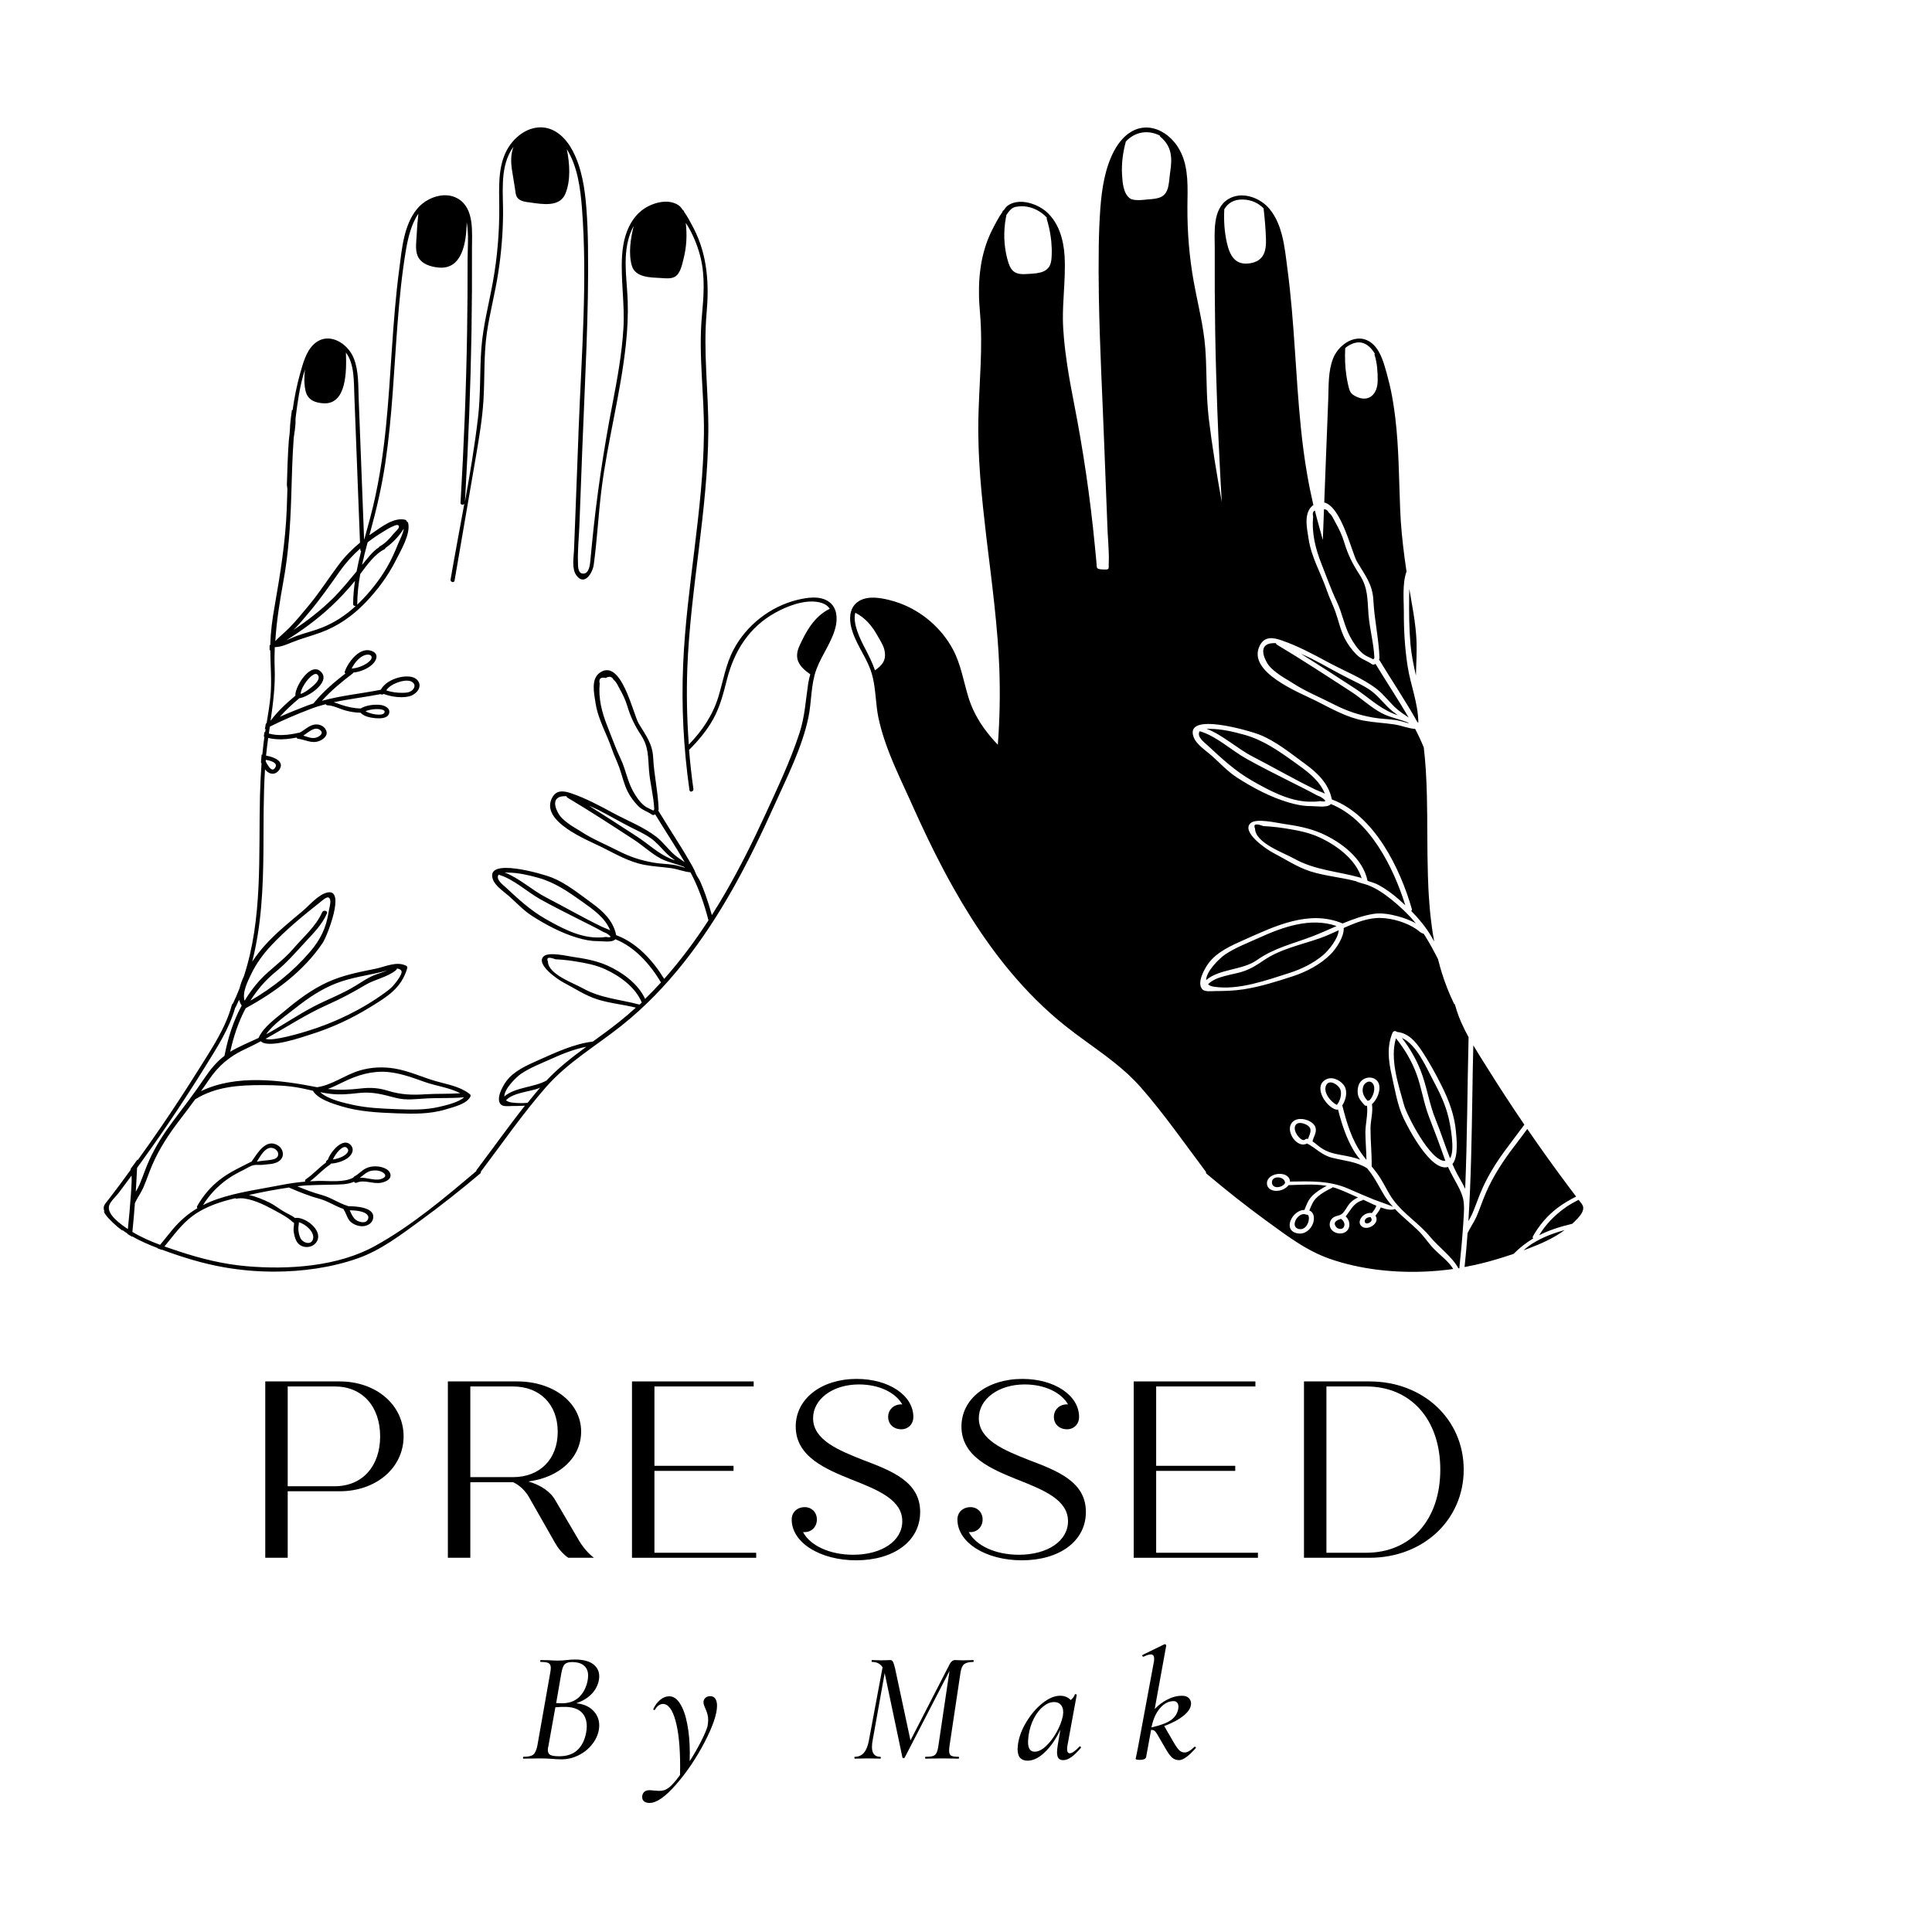 <svg xmlns="http://www.w3.org/2000/svg" xmlns:xlink="http://www.w3.org/1999/xlink" width="500" zoomAndPan="magnify" viewBox="100 75 200 225" height="500" preserveAspectRatio="xMidYMid meet" version="1.0"><defs><g/><clipPath id="9e748b8f9c"><path d="M 99.484 89.801 L 271.984 89.801 L 271.984 223.301 L 99.484 223.301 Z M 99.484 89.801 " clip-rule="nonzero"/></clipPath></defs><g clip-path="url(#9e748b8f9c)"><path fill="#000000" d="M 184.105 145.133 C 183.574 144.719 182.91 144.586 182.23 144.59 C 181.586 144.594 180.926 144.723 180.352 144.863 C 177.227 145.629 174.453 147.789 172.945 150.629 C 172.023 152.355 171.727 154.285 171.164 156.141 C 170.504 158.305 169.273 160.109 167.719 161.715 C 167.715 161.688 167.715 161.66 167.715 161.633 C 167.496 158.688 167.438 155.73 167.547 152.781 C 167.723 148.164 168.32 143.586 168.879 139.004 C 169.434 134.438 169.961 129.852 169.992 125.246 C 170.023 120.586 169.379 116.02 169.797 111.359 C 169.863 110.602 169.906 109.84 169.91 109.074 C 169.918 107.344 169.734 105.605 169.234 103.945 C 168.984 103.121 168.66 102.316 168.266 101.555 C 167.938 100.93 167.59 100.254 167.176 99.676 C 167.172 99.664 167.172 99.648 167.168 99.637 C 167.148 99.551 167.098 99.504 167.035 99.484 C 167.031 99.473 167.023 99.461 167.016 99.453 C 166.887 99.289 166.801 99.117 166.633 98.988 C 166.156 98.613 165.562 98.473 164.949 98.488 C 163.941 98.52 162.879 98.977 162.188 99.543 C 160.645 100.797 160.062 102.871 159.945 104.777 C 159.773 107.602 160.277 110.422 160.102 113.262 C 159.922 116.188 159.402 119.082 158.844 121.957 C 157.777 127.461 156.965 132.906 156.426 138.488 C 156.367 139.094 156.312 139.699 156.25 140.305 C 156.203 140.758 156.117 141.746 155.48 141.801 C 155.105 141.828 154.945 141.582 154.871 141.277 C 154.812 141.023 154.812 140.727 154.809 140.531 C 154.758 139.117 154.918 137.668 154.973 136.254 C 155.086 133.242 155.203 130.234 155.316 127.227 C 155.617 119.371 156.086 111.484 155.977 103.664 C 155.957 102.172 155.902 100.68 155.785 99.195 C 155.609 96.949 155.258 94.598 154.203 92.578 C 153.477 91.188 152.254 89.902 150.594 89.832 C 150.57 89.832 150.543 89.832 150.52 89.832 C 148.789 89.801 147.266 91.07 146.496 92.543 C 145.453 94.543 145.637 96.914 145.645 99.094 C 145.664 102.004 145.426 104.91 144.91 107.777 C 144.449 110.363 143.762 112.906 143.562 115.535 C 143.359 118.242 143.488 120.953 143.168 123.66 C 142.781 126.93 142.234 130.188 141.645 133.441 C 141.66 133.223 141.672 132.996 141.684 132.777 C 142.055 126.43 142.301 120.07 142.41 113.715 C 142.461 110.484 142.48 107.25 142.465 104.02 C 142.453 102.137 142.789 99.309 140.867 98.156 C 140.359 97.852 139.801 97.727 139.234 97.742 C 138.031 97.77 136.801 98.43 136.062 99.34 C 134.504 101.25 134.305 104.012 133.996 106.348 C 133.18 112.473 133.062 118.656 132.438 124.801 C 132.074 128.359 131.523 131.891 130.598 135.352 C 130.383 136.168 130.152 136.98 129.93 137.797 C 129.918 137.801 129.91 137.809 129.902 137.816 C 129.898 137.754 129.898 137.691 129.895 137.629 C 129.762 134.141 129.625 130.652 129.492 127.164 L 129.273 121.477 C 129.211 119.906 129.293 118.195 128.695 116.715 C 128.184 115.445 126.906 114.398 125.621 114.422 C 125.055 114.434 124.484 114.652 123.984 115.152 C 123.113 116.016 122.77 117.383 122.445 118.523 C 122.051 119.922 121.777 121.344 121.574 122.781 C 121.551 122.762 121.527 122.742 121.504 122.719 C 121.453 123.055 121.41 123.391 121.367 123.723 C 121.336 123.992 121.312 124.262 121.285 124.531 C 121.273 125.129 121.215 125.727 121.133 126.324 C 121 128.203 120.949 130.09 120.895 131.973 C 120.926 131.801 120.957 131.625 120.988 131.453 C 120.961 132.398 120.934 133.344 120.895 134.289 C 120.742 138.129 120.145 141.816 119.484 145.598 C 119.223 147.062 119.016 148.543 118.984 150.031 C 118.984 150.051 118.984 150.074 118.984 150.094 C 118.957 150.109 118.926 150.129 118.898 150.141 C 118.898 150.344 118.895 150.547 118.898 150.75 C 118.926 150.734 118.953 150.723 118.98 150.703 C 118.988 152.484 119.164 154.254 119.004 156.031 C 118.906 157.105 118.723 158.168 118.547 159.23 C 118.516 159.242 118.488 159.262 118.457 159.273 C 118.422 159.496 118.387 159.719 118.348 159.938 C 118.375 159.926 118.406 159.906 118.438 159.895 C 118.418 160.023 118.398 160.148 118.375 160.277 C 118.352 160.266 118.324 160.254 118.301 160.242 C 118.273 160.418 118.246 160.594 118.219 160.773 C 118.242 160.785 118.27 160.793 118.293 160.801 C 118.254 161.059 118.219 161.32 118.188 161.586 C 118.133 162.027 118.086 162.469 118.047 162.91 C 118.027 162.895 118.008 162.879 117.984 162.867 C 117.98 162.863 117.973 162.863 117.969 162.859 C 117.938 163.168 117.914 163.473 117.891 163.785 C 117.914 163.832 117.934 163.879 117.957 163.922 C 117.867 165.172 117.809 166.422 117.777 167.676 C 117.605 174.688 118.109 181.996 115.898 188.707 C 115.684 189.168 115.508 189.633 115.406 190.078 C 115.168 190.68 114.91 191.281 114.625 191.875 C 114.57 191.898 114.523 191.945 114.504 192.023 C 113.781 194.723 112.176 197.086 110.711 199.43 C 109.242 201.781 107.727 204.102 106.16 206.387 C 105.293 207.648 104.41 208.902 103.516 210.141 C 103.516 210.105 103.52 210.062 103.52 210.023 C 103.25 210.402 102.969 210.773 102.699 211.145 C 102.703 211.172 102.711 211.199 102.719 211.23 C 102.254 211.867 101.793 212.512 101.316 213.145 C 100.91 213.68 100.5 214.215 100.094 214.754 C 99.91 215 99.621 215.266 99.582 215.59 C 99.559 215.781 99.609 215.973 99.703 216.168 C 99.652 216.117 99.605 216.07 99.559 216.023 C 99.762 216.57 100.367 217.113 100.699 217.438 C 101.043 217.77 101.41 218.074 101.801 218.352 C 101.762 218.301 101.73 218.254 101.691 218.207 C 101.906 218.363 102.121 218.52 102.348 218.66 C 102.344 218.68 102.344 218.695 102.344 218.707 C 102.523 218.824 102.703 218.93 102.887 219.031 C 102.887 219.02 102.891 219.004 102.891 218.988 C 103.84 219.531 104.852 219.965 105.863 220.352 C 105.855 220.355 105.848 220.367 105.844 220.375 C 105.848 220.379 105.859 220.383 105.867 220.387 C 106.023 220.445 106.176 220.5 106.332 220.559 C 106.34 220.551 106.348 220.543 106.348 220.535 C 108.711 221.41 111.141 222.164 113.625 222.594 C 115.484 222.918 117.441 223.094 119.414 223.094 C 122.738 223.094 126.105 222.617 129.129 221.559 C 131.832 220.613 134.152 218.836 136.441 217.164 C 138.84 215.414 141.164 213.578 143.43 211.664 C 143.504 211.602 143.516 211.523 143.496 211.453 C 145.988 208.156 148.363 204.715 151.086 201.605 C 153.625 198.711 156.879 196.832 159.863 194.461 C 165.305 190.137 169.488 184.461 172.883 178.434 C 174.633 175.324 176.191 172.102 177.652 168.848 C 179.133 165.547 180.898 162.113 181.645 158.555 C 182.035 156.695 181.914 154.738 182.582 152.941 C 183.211 151.242 184.406 149.75 184.824 147.969 C 185.043 146.98 184.98 145.812 184.105 145.133 Z M 129.461 139.016 C 129.465 139.098 129.504 139.156 129.555 139.195 C 129.355 139.973 129.176 140.762 129.027 141.547 C 128.121 142.633 127.242 143.738 126.223 144.734 C 124.805 146.129 123.266 147.301 121.656 148.387 C 121.75 148.297 121.84 148.211 121.93 148.117 C 122.527 147.48 123.086 146.805 123.645 146.137 C 124.879 144.652 125.957 143.105 127.07 141.535 C 127.773 140.543 128.57 139.664 129.453 138.879 C 129.457 138.922 129.457 138.969 129.461 139.016 Z M 126.082 145.605 C 127.07 144.68 127.984 143.695 128.844 142.645 C 128.715 143.535 128.633 144.434 128.625 145.344 C 128.625 145.531 128.801 145.602 128.938 145.566 C 127.793 146.621 126.508 147.488 125.051 148.07 C 124.082 148.461 123.062 148.695 122.082 149.051 C 121.66 149.203 121.254 149.406 120.836 149.574 C 122.695 148.402 124.457 147.129 126.082 145.605 Z M 129.105 145.348 C 129.113 144.164 129.246 143.004 129.453 141.855 C 130.254 140.781 131.191 139.484 132.242 138.988 C 132.332 138.945 132.375 138.887 132.383 138.824 C 133.199 138.254 133.992 137.441 134.523 136.562 C 134.449 137.176 134.078 137.797 133.867 138.324 C 133.488 139.27 133.078 140.191 132.562 141.074 C 131.684 142.582 130.57 143.977 129.332 145.199 C 129.25 145.273 129.172 145.352 129.094 145.422 C 129.098 145.398 129.105 145.375 129.105 145.348 Z M 133.297 137.203 C 132.785 137.832 132.41 138.23 131.711 138.648 C 131.656 138.68 131.629 138.715 131.609 138.754 C 130.828 139.258 130.258 140.098 129.66 140.793 C 129.852 139.914 130.074 139.035 130.312 138.164 C 130.871 137.73 131.457 137.324 132.078 136.953 C 132.402 136.762 132.758 136.512 133.102 136.367 C 133.469 136.215 133.93 135.938 133.965 136.363 C 133.977 136.543 133.422 137.051 133.297 137.203 Z M 120.504 142.691 C 121.094 139.473 121.309 136.234 121.414 132.969 C 121.488 130.645 121.535 128.316 121.707 125.996 C 121.707 125.992 121.707 125.988 121.707 125.984 C 121.75 125.574 121.957 124.602 121.914 123.801 C 121.934 123.633 121.953 123.465 121.973 123.297 C 122.102 122.312 122.375 119.98 123.016 118.023 C 122.914 118.879 122.91 119.758 123.082 120.512 C 123.32 121.57 124.164 121.91 125.176 121.969 C 127.883 122.125 127.867 118.188 127.785 116.055 C 128.789 117.387 128.703 119.43 128.766 121.012 C 128.836 122.906 128.91 124.801 128.984 126.695 C 129.133 130.527 129.281 134.363 129.426 138.195 C 128.523 138.941 127.699 139.773 126.984 140.719 C 125.789 142.305 124.742 143.969 123.469 145.5 C 122.723 146.395 121.992 147.309 121.172 148.137 C 120.648 148.664 120.07 149.125 119.562 149.66 C 119.707 147.332 120.074 145.059 120.504 142.691 Z M 118.457 163.492 C 119.086 163.59 119.91 163.855 119.543 164.406 C 119.238 164.867 118.934 164.477 118.715 164.148 C 118.609 163.996 118.523 163.832 118.441 163.672 C 118.445 163.613 118.449 163.555 118.457 163.492 Z M 125.023 181.23 C 124.285 182.91 122.824 184.113 121.652 185.492 C 120.469 186.879 118.957 187.848 117.738 189.18 C 117.059 189.922 116.488 190.715 115.988 191.543 C 115.672 190.594 116.375 189.23 116.754 188.441 C 117.34 187.223 118.129 186.137 119.051 185.145 C 120.762 183.312 122.789 181.645 124.758 180.09 C 125.207 179.738 125.848 179.102 125.965 179.887 C 126.016 180.246 125.824 180.844 125.77 181.215 C 125.496 183.047 124.812 184.434 123.617 185.832 C 121.609 188.176 119.293 190.012 116.656 191.543 C 117.426 190.316 118.371 189.188 119.551 188.223 C 120.871 187.145 121.883 185.977 123.031 184.73 C 124.016 183.66 124.988 182.719 125.582 181.367 C 125.711 181.059 125.148 180.945 125.023 181.23 Z M 106.938 206.078 C 108.496 203.789 110.008 201.465 111.465 199.109 C 112.797 196.965 114.188 194.812 114.887 192.367 C 114.91 192.348 114.93 192.324 114.945 192.293 C 115.086 192.004 115.223 191.715 115.348 191.426 C 115.402 191.672 115.5 191.902 115.648 192.109 C 114.664 193.91 114.043 195.879 113.645 197.957 C 112.703 198.672 111.98 199.57 111.305 200.574 C 110.141 202.309 108.879 203.938 107.629 205.605 C 106.582 207.004 105.637 208.465 104.906 210.055 C 104.477 210.992 104.16 211.977 103.762 212.926 C 103.633 213.227 103.473 213.508 103.312 213.789 C 103.371 212.867 103.418 211.938 103.461 211.016 C 104.645 209.383 105.809 207.742 106.938 206.078 Z M 102.32 218.09 C 101.605 217.598 99.852 216.41 100.223 215.363 C 100.395 214.883 101.004 214.34 101.312 213.934 C 101.762 213.336 102.211 212.734 102.656 212.133 C 102.711 212.059 102.762 211.984 102.82 211.906 C 102.852 212.32 102.828 212.742 102.805 213.145 C 102.789 213.457 102.766 213.77 102.746 214.082 C 102.656 215.434 102.531 216.781 102.391 218.129 C 102.367 218.121 102.344 218.105 102.32 218.09 Z M 116.195 222.461 C 113.531 222.23 110.949 221.594 108.418 220.762 C 107.832 220.566 107.242 220.371 106.652 220.16 C 106.812 219.965 106.973 219.77 107.133 219.57 C 108.125 218.328 109.074 217.117 110.434 216.258 C 111.578 215.539 112.867 215.07 114.164 214.727 C 114.406 214.664 114.656 214.605 114.902 214.543 C 114.941 214.586 115.008 214.613 115.109 214.59 C 116.164 214.375 117.82 215.086 118.738 215.57 C 119.559 216.004 120.93 216.672 121.59 217.32 C 121.629 217.359 121.684 217.379 121.738 217.383 C 121.773 217.672 121.668 217.992 121.688 218.281 C 121.707 218.5 121.746 218.723 121.801 218.938 C 121.906 219.355 122.078 219.758 122.453 220.004 C 123.102 220.434 124.066 220.234 124.43 219.527 C 125.082 218.258 123.078 216.734 121.945 216.832 C 121.914 216.836 121.887 216.848 121.863 216.852 C 121.445 216.527 120.98 216.352 120.5 216.062 C 119.945 215.734 119.453 215.328 118.867 215.043 C 118.215 214.727 117.332 214.344 116.484 214.168 C 118.031 213.82 119.613 213.523 121.16 213.297 C 121.176 213.309 121.188 213.32 121.203 213.324 C 122.344 213.812 123.469 214.277 124.668 214.598 C 125.695 214.875 126.535 215.469 127.512 215.805 C 127.516 215.84 127.527 215.875 127.551 215.91 C 127.855 216.359 127.93 216.941 128.355 217.316 C 128.645 217.57 129.035 217.73 129.418 217.789 C 130.098 217.895 130.906 217.555 130.969 216.773 C 131.066 215.57 128.891 215.48 128.062 215.473 C 128.039 215.461 128.02 215.445 127.988 215.438 C 126.926 215.117 126.055 214.461 124.953 214.164 C 123.98 213.902 123.055 213.547 122.129 213.16 C 122.191 213.152 122.258 213.141 122.32 213.133 C 123.629 212.973 124.949 213.008 126.262 212.965 C 127.113 212.941 127.965 212.969 128.738 212.621 C 128.773 212.73 128.891 212.797 129.055 212.73 C 129.949 212.34 130.973 212.941 131.922 212.734 C 132.363 212.641 133.051 212.383 132.977 211.816 C 132.887 211.082 131.848 210.84 131.254 210.832 C 130.859 210.828 130.453 210.895 130.098 211.074 C 129.617 211.316 129.266 211.75 128.785 211.996 C 128.707 212.039 128.664 212.09 128.652 212.141 C 127.535 212.754 125.785 212.508 124.57 212.531 C 124.242 212.539 123.918 212.555 123.594 212.574 C 124.41 211.977 125.078 211.199 125.922 210.641 C 125.98 210.602 126.008 210.559 126.035 210.512 C 126.68 210.473 127.359 210.27 127.887 209.934 C 128.441 209.586 128.871 208.891 128.312 208.316 C 127.449 207.434 126 209.098 125.676 210.074 C 125.531 210.129 125.434 210.281 125.461 210.395 C 124.645 210.98 123.98 211.754 123.145 212.32 C 123.012 212.41 122.996 212.523 123.043 212.613 C 122.137 212.691 121.246 212.812 120.34 212.992 C 117.828 213.488 115.184 213.824 112.754 214.664 C 112.188 214.859 111.652 215.086 111.141 215.352 C 111.883 214.141 112.812 213.172 113.977 212.332 C 114.594 211.891 115.266 211.539 115.945 211.207 C 116.246 211.059 116.574 210.836 116.887 210.734 C 117.18 210.641 117.496 210.656 117.801 210.668 C 118.07 210.672 118.332 210.621 118.605 210.602 C 119.145 210.559 119.742 210.492 120.148 210.094 C 120.652 209.605 120.477 208.812 119.926 208.434 C 118.508 207.473 117.48 209.312 116.812 210.25 C 116.809 210.258 116.809 210.258 116.805 210.266 C 115.539 210.93 114.332 211.441 113.164 212.336 C 112.043 213.191 111.168 214.23 110.469 215.449 C 110.406 215.559 110.434 215.645 110.492 215.703 C 109.406 216.352 108.449 217.168 107.59 218.199 C 107.102 218.785 106.625 219.383 106.145 219.973 C 105.027 219.559 103.934 219.082 102.918 218.469 C 103.031 217.348 103.133 216.23 103.211 215.109 C 103.496 214.488 103.922 213.918 104.199 213.289 C 104.578 212.418 104.863 211.512 105.242 210.641 C 106.066 208.746 107.188 207.047 108.438 205.418 C 109.051 204.625 109.645 203.828 110.23 203.027 C 112.652 201.535 115.301 201.367 118.082 201.371 C 119.602 201.375 121.098 201.43 122.59 201.73 C 123.043 201.82 123.488 201.922 123.941 202.027 C 124.523 203.016 126.215 203.516 127.23 203.828 C 129.316 204.465 131.488 204.574 133.652 204.656 C 135.609 204.727 137.551 204.77 139.441 204.191 C 140.301 203.926 141.844 203.586 142.277 202.715 C 142.359 202.547 142.258 202.414 142.121 202.363 C 142.109 202.344 142.094 202.324 142.07 202.309 C 140.91 201.484 139.582 201.293 138.242 200.906 C 136.645 200.445 135.133 199.723 133.48 199.445 C 132.086 199.211 130.676 199.277 129.32 199.691 C 127.648 200.203 126.156 201.375 124.422 201.617 C 120.141 200.77 114.988 200.098 110.902 202.078 C 111.199 201.66 111.5 201.246 111.789 200.812 C 112.949 199.086 114.281 197.98 116.16 197.125 C 116.742 196.859 117.309 196.566 117.875 196.266 C 118.777 197.172 122.789 195.75 123.539 195.516 C 126.035 194.742 128.383 193.668 130.605 192.297 C 132.602 191.07 134.238 190.102 134.93 187.746 C 134.965 187.633 134.898 187.52 134.797 187.469 C 133.684 186.906 132.359 187.59 131.234 187.82 C 129.34 188.199 127.434 188.566 125.664 189.375 C 123.844 190.207 122.207 191.422 120.684 192.707 C 119.637 193.594 118.254 194.535 117.645 195.801 C 117.633 195.828 117.633 195.848 117.629 195.871 C 116.516 196.391 115.371 196.855 114.312 197.484 C 114.699 195.703 115.277 193.984 116.113 192.414 C 119.555 190.547 122.883 188.09 125.09 184.793 C 125.586 184.051 127.801 178.453 125.625 178.941 C 124.543 179.184 123.547 180.43 122.73 181.109 C 121.191 182.402 119.613 183.668 118.277 185.172 C 117.914 185.582 117.387 186.23 116.871 186.992 C 117.949 182.789 118.145 178.375 118.18 174.031 C 118.203 170.887 118.164 167.73 118.363 164.59 C 118.398 164.637 118.434 164.688 118.48 164.738 C 118.93 165.215 119.555 165.266 119.977 164.715 C 120.754 163.703 119.453 163.16 118.484 163 C 118.555 162.309 118.637 161.625 118.734 160.941 C 119.805 161.203 120.957 161.113 122.039 160.895 C 122.055 160.965 122.113 161.027 122.23 161.039 C 123.066 161.145 123.793 161.621 124.645 161.309 C 125.145 161.125 125.738 160.668 125.484 160.066 C 125.238 159.48 124.543 159.254 123.965 159.418 C 123.355 159.59 122.91 160.074 122.352 160.344 C 122.312 160.336 122.273 160.336 122.23 160.348 C 121.125 160.605 119.91 160.73 118.809 160.43 C 118.844 160.16 118.883 159.895 118.926 159.625 C 120.461 158.852 122.07 158.176 123.621 157.582 C 124.219 157.348 124.824 157.168 125.43 157.008 C 125.473 157.082 125.547 157.141 125.664 157.141 C 126.359 157.168 127.074 157.566 127.742 157.746 C 128.324 157.902 128.895 157.992 129.488 158.004 C 129.906 158.461 130.656 158.586 131.242 158.641 C 131.719 158.68 132.59 158.699 132.797 158.133 C 133.035 157.484 132.289 157.148 131.781 157.094 C 131.07 157.016 130.152 157.129 129.523 157.496 C 129.516 157.5 129.512 157.508 129.508 157.512 C 128.766 157.496 128.043 157.344 127.336 157.113 C 127.008 157.008 126.691 156.879 126.371 156.785 C 128.164 156.398 129.977 156.195 131.809 155.84 C 131.918 155.902 132.086 155.902 132.191 155.82 C 133.09 156.156 134.234 156.312 135.152 156.098 C 135.848 155.934 136.664 155.16 136.246 154.398 C 135.82 153.617 134.594 153.723 133.883 153.918 C 133.078 154.137 132.254 154.586 131.844 155.328 C 129.523 155.789 127.238 156 124.984 156.617 C 126.055 155.426 127.293 154.41 128.566 153.438 C 128.617 153.402 128.637 153.367 128.652 153.328 C 129.445 153.242 130.293 152.906 130.863 152.375 C 131.336 151.938 131.641 151.215 130.91 150.863 C 129.477 150.176 128.07 152.055 127.656 153.199 C 127.621 153.305 127.656 153.383 127.727 153.434 C 126.379 154.48 125.086 155.578 124.012 156.918 C 123.777 156.992 123.551 157.07 123.32 157.156 C 122.273 157.559 121.18 157.992 120.094 158.473 C 120.781 157.688 121.562 156.992 122.363 156.316 C 123.383 156.18 125.91 154.5 124.973 153.34 C 123.777 151.867 121.863 154.902 121.898 155.973 C 121.898 155.988 121.906 155.996 121.91 156.012 C 120.855 156.898 119.836 157.824 119.016 158.938 C 119.016 158.938 119.016 158.941 119.012 158.941 C 119.305 156.906 119.57 154.879 119.488 152.789 C 119.457 151.969 119.465 151.164 119.5 150.367 C 120.25 150.348 120.867 150.059 121.559 149.781 C 122.629 149.355 123.742 149.066 124.82 148.672 C 126.836 147.938 128.539 146.746 130.027 145.211 C 131.449 143.738 132.684 142.082 133.605 140.246 C 134.16 139.137 135.336 137.207 135.035 135.91 C 135.016 135.824 134.953 135.77 134.883 135.746 C 134.871 135.641 134.77 135.551 134.672 135.527 C 133.348 135.223 131.906 136.383 130.879 137.078 C 130.754 137.16 130.633 137.246 130.512 137.332 C 130.547 137.207 130.582 137.09 130.617 136.965 C 131.359 134.297 131.973 131.613 132.379 128.875 C 133.18 123.488 133.379 118.047 133.801 112.625 C 134.023 109.797 134.297 106.969 134.766 104.172 C 135 102.781 135.383 101.109 136.223 99.887 C 136.137 100.707 136.062 101.527 136.027 102.348 C 135.992 103.105 135.824 104.102 136.145 104.816 C 136.551 105.75 137.66 106.078 138.59 106.16 C 141.32 106.41 141.82 103.266 141.852 100.852 C 142.113 102.32 141.953 104.07 141.957 105.184 C 141.965 108.023 141.941 110.859 141.898 113.699 C 141.789 120.32 141.527 126.938 141.133 133.551 C 141.117 133.812 141.465 133.852 141.574 133.664 C 141.043 136.613 140.477 139.555 139.973 142.492 C 139.922 142.793 140.383 142.922 140.438 142.621 C 141.266 137.785 142.102 132.949 142.934 128.109 C 143.301 125.969 143.664 123.816 143.801 121.645 C 143.969 119.008 143.82 116.355 144.203 113.734 C 144.551 111.387 145.172 109.09 145.527 106.746 C 145.875 104.516 146.062 102.258 146.086 100.004 C 146.113 97.586 145.719 94.812 146.961 92.613 C 147.066 92.426 147.184 92.25 147.309 92.086 C 146.973 92.93 146.977 93.875 147.141 94.898 C 147.25 95.594 147.359 96.285 147.477 96.98 C 147.527 97.297 147.539 97.723 147.738 98 C 148.082 98.477 148.773 98.516 149.297 98.59 C 150.66 98.777 152.691 99.152 153.344 97.562 C 153.98 96.02 153.859 94.066 153.508 92.375 C 154.754 94.34 155.094 96.941 155.27 99.18 C 155.934 107.664 155.223 116.258 154.898 124.75 C 154.883 125.098 154.859 125.441 154.859 125.781 L 154.516 134.812 C 154.457 136.234 154.402 137.664 154.348 139.09 C 154.312 139.945 154.062 141.23 154.625 142.004 C 155.57 143.301 156.516 141.711 156.645 140.777 C 157.039 137.91 157.18 134.996 157.535 132.121 C 158.242 126.391 159.793 120.797 160.395 115.051 C 160.57 113.398 160.656 111.738 160.602 110.078 C 160.547 108.379 160.305 106.691 160.375 104.996 C 160.43 103.738 160.68 102.422 161.301 101.312 C 160.926 102.801 160.676 104.547 161.082 105.941 C 161.488 107.336 163.262 107.309 164.48 107.379 C 165 107.41 165.668 107.504 166.141 107.203 C 166.746 106.82 166.941 105.789 167.102 105.16 C 167.457 103.781 167.531 102.363 167.363 100.961 C 167.484 101.145 167.605 101.328 167.715 101.52 C 168.34 102.633 168.816 103.836 169.109 105.082 C 169.633 107.309 169.445 109.555 169.242 111.809 C 168.828 116.379 169.527 120.891 169.48 125.461 C 169.391 134.469 167.453 143.324 167.062 152.309 C 166.844 157.227 167.105 162.145 167.793 167.016 C 167.832 167.32 168.297 167.191 168.254 166.887 C 168.039 165.375 167.875 163.855 167.746 162.336 C 168.836 161.254 169.828 160.07 170.574 158.719 C 171.383 157.258 171.766 155.66 172.18 154.055 C 173.031 150.777 174.766 148.023 177.793 146.355 C 179.184 145.586 181.098 144.844 182.719 145.105 C 183.438 145.223 183.879 145.508 184.129 145.898 C 182.348 146.777 181.398 148.477 180.602 150.223 C 179.922 151.715 180.566 152.629 181.84 153.512 C 181.848 153.52 181.855 153.52 181.867 153.52 C 181.762 153.883 181.676 154.254 181.617 154.641 C 181.324 156.578 181.23 158.461 180.617 160.34 C 179.543 163.648 178.004 166.859 176.555 170.02 C 175.172 173.027 173.695 175.992 172.043 178.863 C 171.516 179.777 170.969 180.68 170.402 181.574 C 170.188 180.785 169.945 180.004 169.672 179.238 C 169.465 178.676 169.254 178.102 168.996 177.559 C 168.859 177.273 168.648 177.039 168.535 176.73 C 168.359 176.238 168.016 175.676 167.754 175.219 C 167.375 174.559 166.977 173.906 166.57 173.262 C 165.77 171.969 164.938 170.688 164.152 169.387 C 164.188 169.348 164.211 169.301 164.207 169.246 C 164.137 167.238 163.672 165.277 163.57 163.27 C 163.488 161.586 162.715 160.66 161.879 159.254 C 161.23 158.16 159.867 151.668 157.398 153.312 C 156.277 154.059 156.691 155.738 156.848 156.824 C 157.141 158.789 158.152 160.43 158.777 162.273 C 159.023 163 159.367 163.676 159.625 164.395 C 159.965 165.336 160.16 166.332 160.621 167.23 C 160.922 167.812 161.355 168.395 161.816 168.863 C 162.316 169.375 162.867 169.465 163.43 169.875 C 163.539 169.953 163.695 169.918 163.797 169.832 C 164.93 171.695 166.141 173.523 167.242 175.41 C 166.84 175.137 166.434 174.875 166.062 174.559 C 165.305 173.914 164.727 173.07 163.941 172.457 C 162.449 171.301 160.535 170.566 158.879 169.668 C 157.332 168.828 155.703 167.961 154.039 167.391 C 153.145 167.086 152.273 166.957 151.781 167.941 C 150.406 170.672 155.871 172.805 157.566 173.648 C 159.207 174.465 160.77 175.391 162.59 175.727 C 163.633 175.922 164.668 175.961 165.711 176.113 C 166.48 176.227 167.16 176.527 167.914 176.59 C 168.852 178.352 169.512 180.246 170.008 182.18 C 168.453 184.574 166.746 186.871 164.852 189 C 163.465 186.758 161.641 184.82 159.34 183.938 C 159.32 183.934 159.305 183.934 159.281 183.93 C 159.273 183.906 159.262 183.879 159.25 183.859 C 158.914 182.254 157.773 181.16 156.492 180.223 C 155.023 179.156 153.457 177.867 151.754 177.191 C 150.812 176.812 143.918 174.746 144.91 177.434 C 145.199 178.211 146.199 178.852 146.785 179.371 C 147.656 180.137 148.449 181.016 149.43 181.645 C 151.055 182.695 152.895 183.664 154.75 184.215 C 155.543 184.449 156.309 184.609 157.137 184.602 C 157.602 184.598 158.727 184.793 159.121 184.43 C 159.137 184.414 159.145 184.402 159.16 184.383 C 161.387 185.27 163.145 187.199 164.48 189.41 C 163.883 190.07 163.266 190.707 162.629 191.332 C 161.805 189.531 159.918 188.199 158.215 187.438 C 156.945 186.879 155.566 186.629 154.195 186.434 C 153.523 186.336 151.422 185.828 150.824 186.367 C 149.816 187.289 152.488 189.086 153.082 189.398 C 154.375 190.074 155.648 190.934 157.047 191.379 C 158.523 191.848 160.059 191.977 161.551 192.348 C 160.93 192.914 160.293 193.461 159.633 193.984 C 158.621 194.797 157.578 195.551 156.543 196.301 C 154.344 196.566 152.188 197.586 150.199 198.469 C 148.871 199.062 147.32 199.73 146.438 200.949 C 146.039 201.5 145.219 202.953 145.812 203.609 C 146.086 203.918 146.797 203.805 147.16 203.805 C 147.645 203.805 148.141 203.797 148.629 203.77 C 146.695 206.215 144.883 208.773 143.008 211.254 C 142.973 211.297 142.965 211.344 142.969 211.387 C 139.301 214.488 135.426 217.762 131.211 220.082 C 126.863 222.512 121.074 222.887 116.195 222.461 Z M 122.246 218.086 C 122.246 217.824 122.312 217.59 122.305 217.344 C 123.102 217.547 124.117 218.473 123.969 219.23 C 123.805 220.09 122.746 219.762 122.484 219.176 C 122.332 218.848 122.246 218.441 122.246 218.086 Z M 128.223 215.949 C 128.895 215.961 129.988 216.027 130.332 216.555 C 130.449 216.73 130.41 216.926 130.293 217.098 C 130.066 217.422 129.652 217.367 129.324 217.262 C 128.656 217.043 128.496 216.488 128.223 215.949 Z M 129.391 212.176 C 129.828 211.863 130.207 211.453 130.746 211.348 C 131.094 211.285 131.492 211.289 131.828 211.414 C 132.242 211.574 132.637 211.934 132.121 212.207 C 131.293 212.648 130.301 212.082 129.391 212.176 Z M 126.266 210.035 C 126.539 209.395 127.426 208.262 127.887 208.668 C 128.391 209.117 127.598 209.605 127.262 209.75 C 126.953 209.883 126.605 209.988 126.266 210.035 Z M 117.43 210.258 C 117.863 209.582 118.469 208.41 119.348 208.727 C 119.621 208.824 119.883 209.082 119.898 209.387 C 119.926 209.863 119.469 210.004 119.082 210.07 C 118.539 210.164 117.984 210.156 117.441 210.289 C 117.438 210.277 117.43 210.27 117.43 210.258 Z M 126.078 202.398 C 127.125 202.512 128.145 202.422 129.184 202.301 C 130.879 202.105 132.004 202.449 133.594 202.859 C 134.852 203.184 136.051 202.973 137.328 202.914 C 138.723 202.848 140.109 202.926 141.5 202.789 C 141.527 202.785 141.547 202.777 141.566 202.773 C 140.898 203.41 139.309 203.75 138.609 203.914 C 136.984 204.293 135.324 204.234 133.668 204.172 C 131.957 204.105 130.242 204.039 128.566 203.664 C 127.574 203.445 125.707 203.043 124.793 202.199 C 125.219 202.277 125.648 202.355 126.078 202.398 Z M 125.68 201.82 C 126.281 201.602 126.852 201.312 127.48 201.008 C 129.125 200.203 130.805 199.684 132.656 199.844 C 134.168 199.98 135.578 200.516 136.996 201.016 C 138.324 201.484 139.852 201.66 141.113 202.32 C 139.766 202.418 138.414 202.352 137.066 202.438 C 135.465 202.543 134.184 202.496 132.645 202.02 C 131.582 201.691 130.637 201.633 129.535 201.762 C 128.184 201.922 126.961 201.961 125.68 201.82 Z M 125.645 192.008 C 127.184 191.324 128.574 190.59 130.02 189.723 C 131.156 189.035 132.609 188.824 133.629 187.973 C 133.695 187.918 133.719 187.859 133.715 187.801 C 133.953 187.812 134.152 187.879 134.25 188.074 C 134.441 188.461 133.383 189.707 133.191 189.898 C 132.945 190.148 132.672 190.363 132.391 190.566 C 129.676 192.559 126.535 194.078 123.324 195.066 C 122.777 195.238 119.238 196.32 118.43 195.977 C 120.836 194.652 123.129 193.125 125.645 192.008 Z M 118.5 195.449 C 119.312 194.27 120.875 193.223 121.898 192.406 C 123.348 191.254 124.91 190.195 126.641 189.52 C 128.422 188.824 130.297 188.605 132.137 188.145 C 132.254 188.117 132.43 188.059 132.633 187.996 C 132.125 188.238 131.57 188.363 131.039 188.586 C 130.301 188.895 129.629 189.352 128.949 189.773 C 127.359 190.766 125.637 191.379 123.988 192.246 C 122.273 193.152 120.66 194.234 118.98 195.195 C 118.82 195.289 118.66 195.363 118.5 195.449 Z M 122.82 160.672 C 123.402 160.289 124.105 159.613 124.688 159.957 C 125.375 160.367 124.633 160.871 124.156 160.938 C 123.707 161 123.262 160.801 122.82 160.672 Z M 130.066 157.824 C 130.426 157.676 130.84 157.613 131.211 157.586 C 131.414 157.574 132.5 157.551 132.262 158.012 C 132.027 158.457 130.504 158.129 130.066 157.824 Z M 132.477 155.395 C 132.77 154.98 133.238 154.695 133.703 154.52 C 134.219 154.32 135.121 154.078 135.59 154.492 C 135.914 154.773 135.773 155.176 135.457 155.426 C 135.156 155.664 134.77 155.676 134.406 155.684 C 133.77 155.695 133.09 155.617 132.477 155.395 Z M 128.449 152.859 C 128.809 152.156 129.418 151.402 130.145 151.258 C 130.461 151.195 130.875 151.273 130.762 151.676 C 130.699 151.898 130.441 152.094 130.262 152.223 C 129.742 152.578 129.082 152.82 128.449 152.859 Z M 122.508 155.816 C 122.555 155.285 122.895 154.746 123.195 154.34 C 123.395 154.07 124.293 153.016 124.582 153.734 C 124.777 154.227 124.043 154.812 123.727 155.07 C 123.414 155.32 122.945 155.699 122.508 155.816 Z M 161.285 172.762 C 162.383 173.473 163.297 174.367 164.457 174.992 C 165.246 175.414 166.293 175.602 167.18 175.965 C 167.215 175.992 167.246 176.023 167.281 176.051 C 166.816 175.93 166.359 175.77 165.879 175.707 C 165.121 175.602 164.367 175.594 163.609 175.461 C 162.074 175.191 160.84 174.777 159.457 174.07 C 158.051 173.348 156.559 172.746 155.238 171.891 C 154.68 171.527 154.078 171.219 153.555 170.805 C 153.203 170.527 152.836 170.23 152.598 169.848 C 152.176 169.172 151.559 167.664 153.41 167.723 C 153.434 167.723 153.461 167.73 153.488 167.734 C 153.48 167.789 153.5 167.844 153.574 167.887 C 156.18 169.438 158.742 171.109 161.285 172.762 Z M 156.086 168.832 C 156.438 168.977 156.789 169.129 157.133 169.301 C 158.449 169.969 159.719 170.723 161.035 171.383 C 161.773 171.75 162.543 172.105 163.23 172.574 C 163.953 173.07 164.477 173.738 165.09 174.352 C 165.406 174.668 165.758 174.938 166.117 175.195 C 165.934 175.141 165.75 175.078 165.578 175.004 C 164.078 174.355 163.004 173.277 161.66 172.41 C 159.812 171.211 157.957 170.004 156.086 168.832 Z M 158.043 153.957 C 158.461 153.719 158.77 153.789 158.965 154.172 C 159.305 154.43 159.461 154.859 159.664 155.219 C 160.035 155.875 160.34 156.512 160.559 157.234 C 160.953 158.551 161.422 159.488 162.168 160.637 C 163.047 161.984 162.961 163.172 163.082 164.711 C 163.203 166.238 163.629 167.715 163.695 169.258 C 163.648 169.301 163.613 169.352 163.605 169.41 C 163.246 169.211 162.855 169.094 162.516 168.82 C 161.961 168.359 161.512 167.676 161.176 167.051 C 160.559 165.902 160.355 164.586 159.797 163.41 C 159.207 162.176 158.734 160.82 158.223 159.547 C 157.594 157.969 157.172 156.324 157.34 154.613 C 157.211 154.043 157.445 153.824 158.043 153.957 Z M 150.402 179.715 C 151.93 180.566 153.52 181.359 155.074 182.145 C 155.957 182.59 156.867 183.031 157.73 183.516 C 157.859 183.57 157.984 183.625 158.109 183.68 C 158.77 184.09 158.754 184.234 158.066 184.113 C 157.734 184.18 157.254 184.184 156.922 184.176 C 154.84 184.133 152.727 182.988 150.961 181.977 C 149.246 180.992 147.84 179.688 146.395 178.34 C 146.07 178.039 145.207 177.43 145.562 176.863 C 147.312 177.367 148.844 178.84 150.402 179.715 Z M 146.258 176.602 C 146.434 176.605 146.59 176.621 146.617 176.621 C 147.859 176.633 149.02 176.902 150.211 177.234 C 152.109 177.766 153.676 178.848 155.27 179.984 C 156.574 180.914 157.957 181.852 158.559 183.344 C 158.184 183.16 157.781 183.023 157.617 182.941 C 155.41 181.875 153.273 180.637 151.094 179.512 C 149.461 178.672 147.988 177.27 146.258 176.602 Z M 161.984 191.996 C 159.703 191.387 157.457 191.266 155.332 190.074 C 154.262 189.473 151.348 188.473 151.309 186.977 C 151.105 186.508 151.395 186.418 152.176 186.715 C 152.414 186.723 152.656 186.738 152.895 186.762 C 153.453 186.805 154.008 186.879 154.559 186.969 C 155.73 187.16 156.895 187.379 157.977 187.875 C 159.633 188.633 161.504 189.949 162.242 191.758 C 162.16 191.836 162.07 191.914 161.984 191.996 Z M 151.133 200.848 C 149.645 201.656 147.488 201.605 146.234 202.695 C 146.215 201.828 147.609 200.434 148.207 200.035 C 149.289 199.312 150.52 198.852 151.699 198.316 C 152.98 197.734 154.371 197.18 155.789 196.902 C 154.148 198.102 152.547 199.34 151.133 200.848 Z M 150.406 201.664 C 149.906 202.25 149.422 202.836 148.941 203.438 C 148.301 203.488 147.668 203.48 147.051 203.391 C 146.758 203.344 146.562 203.254 146.434 203.137 C 147.227 202.262 149.121 202.145 150.164 201.77 C 150.25 201.734 150.324 201.695 150.406 201.664 Z M 263.777 221.02 C 263.844 220.996 263.91 220.977 263.977 220.949 C 263.906 220.977 263.84 221 263.773 221.023 C 263.516 221.113 263.258 221.199 262.996 221.281 C 262.816 221.34 262.641 221.398 262.457 221.453 C 261.965 221.609 261.469 221.754 260.973 221.891 C 260.82 221.934 260.668 221.977 260.516 222.012 C 260.102 222.121 259.688 222.219 259.273 222.312 C 258.988 222.379 258.699 222.43 258.41 222.488 C 258.293 222.512 258.18 222.535 258.062 222.559 C 257.988 222.57 257.91 222.59 257.832 222.602 C 257.91 222.59 257.984 222.57 258.062 222.559 C 258.203 221.242 258.32 219.926 258.414 218.609 C 258.711 217.957 259.16 217.355 259.449 216.695 C 259.848 215.781 260.148 214.828 260.551 213.91 C 261.414 211.922 262.59 210.141 263.906 208.426 C 264.402 207.781 264.883 207.133 265.367 206.48 C 266.914 208.734 268.508 210.957 270.145 213.145 C 270.445 213.551 270.754 213.949 271.055 214.352 C 270.309 214.734 269.578 215.145 268.863 215.691 C 267.688 216.59 266.762 217.68 266.035 218.965 C 265.969 219.082 265.996 219.168 266.062 219.227 C 265.23 219.727 264.473 220.32 263.777 221.02 Z M 264.492 220.77 C 264.316 220.828 264.148 220.891 263.977 220.949 C 264.148 220.891 264.316 220.828 264.492 220.77 Z M 265.988 219.809 C 267.133 219.09 268.418 218.609 269.719 218.254 C 268.453 219.191 266.98 219.84 265.516 220.395 C 265.402 220.441 265.285 220.48 265.168 220.523 C 265.082 220.555 264.996 220.586 264.914 220.617 C 264.773 220.668 264.633 220.715 264.492 220.77 C 264.633 220.715 264.777 220.664 264.918 220.613 C 265.25 220.324 265.602 220.051 265.988 219.809 Z M 257.91 217.527 C 257.93 217.199 257.949 216.871 257.969 216.543 C 258.004 215.957 258.031 215.344 257.926 214.762 C 257.871 214.453 257.762 214.141 257.645 213.852 C 257.406 213.258 257.066 212.719 256.77 212.152 C 256.551 211.73 256.328 211.324 256.133 210.906 C 254.145 211.5 251.535 206.434 250.98 205.281 C 250.23 203.711 249.938 201.828 249.559 200.133 C 249.188 198.484 249.008 196.859 249.676 195.266 C 249.77 195.035 250.055 195.031 250.207 195.191 C 250.227 195.191 250.242 195.184 250.262 195.188 C 251.523 195.34 252.332 196.273 253.008 197.277 C 253.918 198.629 254.73 200.109 255.453 201.57 C 256.266 203.211 256.887 204.906 257.055 206.742 C 257.129 207.578 257.379 209.703 256.652 210.566 C 256.816 210.938 256.988 211.312 257.176 211.672 C 257.438 212.18 257.836 212.805 258.133 213.449 C 258.383 207.57 258.379 201.676 258.531 195.793 C 258.379 195.512 258.23 195.23 258.086 194.945 C 257.934 194.633 257.785 194.316 257.645 194 C 257.578 193.84 257.512 193.68 257.445 193.516 C 257.258 193.031 257.086 192.535 256.953 192.031 C 256.934 191.953 256.887 191.906 256.832 191.883 C 256.547 191.293 256.289 190.699 256.051 190.098 C 255.812 189.5 255.602 188.891 255.41 188.285 C 255.262 187.793 255.121 187.305 255 186.812 C 254.98 186.738 254.965 186.672 254.945 186.598 C 254.953 186.629 254.961 186.66 254.969 186.691 C 254.527 185.824 254.066 184.973 253.551 184.133 C 253.469 183.996 253.379 183.863 253.289 183.73 C 252.945 183.684 252.734 183.391 252.391 183.168 C 251.238 182.418 249.699 181.953 248.32 181.906 C 246.871 181.859 245.41 182.434 243.988 183.074 C 244.047 184.109 243.098 185.496 242.48 186.117 C 241.289 187.32 239.641 188.18 238.051 188.699 C 236.188 189.305 234.273 189.914 232.328 190.215 C 231.238 190.383 230.125 190.418 229.023 190.418 C 228.617 190.418 227.824 190.547 227.516 190.203 C 226.844 189.461 227.77 187.832 228.219 187.215 C 229.207 185.848 230.945 185.098 232.438 184.434 C 235.957 182.863 239.973 180.906 243.859 182.547 C 245.059 182.051 246.27 181.613 247.488 181.426 C 248.398 181.285 249.441 181.477 250.316 181.715 C 250.98 181.895 251.66 182.148 252.277 182.465 C 252.301 182.48 252.355 182.52 252.414 182.562 C 251.562 181.523 250.562 180.574 249.543 179.758 C 248.727 179.105 247.844 178.488 246.867 178.105 C 246.387 177.914 245.863 177.848 245.406 177.625 C 243.66 177.16 241.855 177.031 240.125 176.484 C 238.555 175.984 237.125 175.02 235.676 174.266 C 235.012 173.918 232.008 171.895 233.141 170.863 C 233.809 170.258 236.168 170.832 236.926 170.938 C 238.457 171.156 240.008 171.434 241.43 172.066 C 243.688 173.07 246.242 174.977 246.766 177.586 C 247.207 177.723 247.652 177.848 248.059 178.07 C 248.875 178.516 249.648 179.082 250.348 179.691 C 250.621 179.93 250.891 180.172 251.16 180.426 C 249.781 175.992 246.98 170.422 242.488 168.637 C 242.477 168.652 242.465 168.668 242.449 168.684 C 242.008 169.094 240.742 168.875 240.219 168.879 C 239.289 168.887 238.43 168.711 237.543 168.445 C 235.457 167.828 233.398 166.738 231.574 165.562 C 230.473 164.855 229.582 163.867 228.609 163.004 C 227.953 162.426 226.828 161.707 226.508 160.836 C 225.391 157.82 233.129 160.141 234.188 160.559 C 236.094 161.32 237.855 162.766 239.5 163.969 C 240.938 165.012 242.215 166.242 242.594 168.043 C 242.605 168.07 242.621 168.094 242.629 168.121 C 242.652 168.125 242.676 168.125 242.695 168.133 C 247.598 170.016 250.566 176.148 251.922 180.859 C 251.949 180.953 251.914 181.031 251.852 181.09 C 252.734 181.984 253.543 182.961 254.172 184.023 C 254.293 184.23 254.406 184.438 254.523 184.645 C 254.527 184.68 254.535 184.719 254.543 184.754 C 254.527 184.672 254.512 184.582 254.5 184.5 C 254.41 183.996 254.324 183.492 254.258 182.98 C 254.195 182.527 254.141 182.078 254.09 181.625 C 254.059 181.324 254.031 181.023 254.004 180.727 C 253.965 180.25 253.93 179.773 253.898 179.297 C 253.883 179.023 253.867 178.754 253.852 178.48 C 253.828 177.977 253.809 177.469 253.793 176.965 C 253.793 176.949 253.793 176.934 253.793 176.918 C 253.695 173.836 253.75 170.738 253.676 167.695 C 253.648 166.68 253.613 165.66 253.547 164.645 C 253.492 163.773 253.414 162.91 253.312 162.043 C 253.012 161.312 252.68 160.594 252.309 159.895 C 251.465 159.824 250.699 159.484 249.836 159.359 C 248.668 159.188 247.504 159.141 246.336 158.926 C 244.293 158.547 242.543 157.508 240.703 156.59 C 238.805 155.645 232.672 153.254 234.211 150.188 C 234.766 149.082 235.742 149.227 236.746 149.574 C 238.613 150.211 240.441 151.188 242.176 152.129 C 244.031 153.133 246.176 153.957 247.852 155.254 C 248.734 155.941 249.375 156.887 250.23 157.609 C 250.648 157.965 251.105 158.258 251.555 158.566 C 250.32 156.449 248.961 154.402 247.688 152.309 C 247.578 152.398 247.402 152.449 247.277 152.359 C 246.648 151.898 246.031 151.797 245.469 151.223 C 244.949 150.695 244.461 150.043 244.125 149.391 C 243.605 148.383 243.387 147.266 243.008 146.211 C 242.715 145.402 242.332 144.648 242.051 143.832 C 241.348 141.762 240.215 139.918 239.891 137.715 C 239.711 136.516 239.266 134.676 240.453 133.816 C 240.477 133.898 240.492 133.984 240.512 134.066 C 240.453 133.805 240.395 133.539 240.336 133.277 C 240.242 132.852 240.145 132.43 240.059 132 C 239.934 131.379 239.816 130.758 239.711 130.133 C 239.562 129.254 239.426 128.371 239.309 127.484 C 239.191 126.598 239.09 125.711 239 124.82 C 238.375 118.68 238.254 112.492 237.441 106.371 C 237.266 105.055 237.129 103.605 236.762 102.25 C 236.641 101.797 236.492 101.355 236.309 100.93 C 236.07 100.371 235.766 99.84 235.375 99.363 C 235.309 99.281 235.234 99.195 235.16 99.117 C 235.008 98.957 234.84 98.812 234.664 98.672 C 234.574 98.605 234.484 98.539 234.387 98.477 C 234.195 98.352 234 98.242 233.793 98.145 C 233.281 97.906 232.723 97.766 232.164 97.758 C 232.027 97.754 231.891 97.762 231.754 97.781 C 231.34 97.824 230.938 97.953 230.566 98.176 C 228.645 99.328 228.98 102.156 228.969 104.039 C 228.953 107.27 228.973 110.504 229.023 113.738 C 229.051 115.383 229.086 117.027 229.137 118.672 C 229.172 120.008 229.219 121.344 229.266 122.68 C 229.344 124.773 229.434 126.867 229.543 128.957 C 229.578 129.641 229.613 130.324 229.648 131.008 C 229.695 131.824 229.738 132.641 229.785 133.461 C 229.199 130.203 228.656 126.945 228.266 123.676 C 228.227 123.34 228.195 123 228.168 122.66 C 228.109 121.984 228.078 121.309 228.051 120.629 C 228.027 119.953 228.016 119.273 227.996 118.598 C 227.973 117.582 227.941 116.566 227.867 115.551 C 227.816 114.891 227.738 114.242 227.637 113.594 C 227.59 113.27 227.535 112.945 227.477 112.625 C 227.359 111.98 227.23 111.336 227.098 110.695 C 226.898 109.73 226.695 108.766 226.52 107.797 C 226.004 104.934 225.77 102.023 225.785 99.113 C 225.785 98.84 225.789 98.566 225.793 98.289 C 225.797 98.016 225.801 97.734 225.805 97.453 C 225.809 96.895 225.797 96.328 225.758 95.773 C 225.734 95.492 225.703 95.219 225.668 94.941 C 225.625 94.664 225.574 94.395 225.512 94.125 C 225.445 93.855 225.367 93.59 225.273 93.332 C 225.176 93.07 225.066 92.812 224.934 92.566 C 224.84 92.379 224.727 92.195 224.609 92.016 C 224.488 91.836 224.355 91.664 224.215 91.5 C 224 91.25 223.766 91.02 223.516 90.816 C 223.008 90.406 222.43 90.098 221.805 89.949 C 221.496 89.871 221.172 89.84 220.84 89.855 C 220.633 89.863 220.434 89.891 220.234 89.938 C 220.039 89.98 219.855 90.043 219.676 90.121 C 219.527 90.184 219.387 90.258 219.254 90.336 C 219.141 90.402 219.027 90.477 218.918 90.555 C 218.762 90.668 218.609 90.797 218.469 90.93 C 218.395 91 218.324 91.066 218.258 91.141 C 218.055 91.359 217.863 91.594 217.695 91.836 C 217.523 92.082 217.371 92.34 217.234 92.598 C 216.176 94.617 215.824 96.969 215.648 99.215 C 215.621 99.578 215.598 99.938 215.578 100.305 C 215.559 100.668 215.539 101.031 215.523 101.395 C 215.492 102.156 215.473 102.922 215.461 103.684 C 215.434 105.641 215.441 107.598 215.473 109.559 C 215.523 112.504 215.629 115.449 215.75 118.402 C 215.809 119.879 215.875 121.352 215.938 122.828 C 216 124.301 216.059 125.777 216.117 127.25 C 216.234 130.258 216.352 133.266 216.465 136.277 C 216.473 136.543 216.488 136.809 216.5 137.074 C 216.547 137.875 216.609 138.684 216.629 139.488 C 216.641 139.844 216.641 140.203 216.625 140.555 C 216.625 140.598 216.621 140.641 216.621 140.68 C 216.621 140.723 216.621 140.762 216.621 140.797 C 216.621 140.875 216.625 140.945 216.621 141.004 C 216.621 141.121 216.609 141.199 216.559 141.25 C 216.535 141.273 216.5 141.297 216.457 141.305 C 216.414 141.316 216.367 141.324 216.305 141.328 C 216.211 141.328 216.09 141.328 215.934 141.32 C 215.828 141.312 215.742 141.309 215.672 141.301 C 215.66 141.301 215.652 141.297 215.645 141.297 C 215.5 141.277 215.402 141.25 215.34 141.207 C 215.273 141.16 215.246 141.094 215.23 140.996 C 215.227 140.973 215.223 140.945 215.219 140.918 C 215.211 140.859 215.207 140.797 215.207 140.723 C 215.199 140.613 215.191 140.48 215.176 140.324 C 215.109 139.719 215.059 139.113 215 138.504 C 214.934 137.809 214.859 137.113 214.785 136.418 C 214.633 135.031 214.465 133.648 214.281 132.273 C 213.914 129.52 213.473 126.781 212.973 124.039 C 212.848 123.352 212.715 122.664 212.582 121.98 C 212.301 120.539 212.031 119.098 211.809 117.652 C 211.645 116.566 211.504 115.477 211.406 114.379 C 211.375 114.012 211.344 113.648 211.324 113.281 C 211.301 112.926 211.289 112.57 211.285 112.219 C 211.285 112.215 211.285 112.211 211.285 112.207 C 211.273 111.148 211.336 110.09 211.398 109.035 C 211.48 107.621 211.562 106.211 211.48 104.797 C 211.422 103.844 211.246 102.848 210.895 101.934 C 210.805 101.707 210.711 101.484 210.594 101.266 C 210.316 100.727 209.961 100.227 209.52 99.805 C 209.43 99.719 209.336 99.637 209.242 99.559 C 208.82 99.219 208.27 98.914 207.676 98.723 C 206.684 98.398 205.582 98.387 204.793 99 C 204.711 99.066 204.645 99.141 204.586 99.223 C 204.559 99.262 204.527 99.301 204.5 99.34 C 204.473 99.383 204.441 99.426 204.41 99.465 C 204.406 99.469 204.406 99.473 204.402 99.473 C 204.395 99.48 204.391 99.488 204.387 99.492 C 204.355 99.504 204.328 99.52 204.305 99.547 C 204.277 99.578 204.262 99.605 204.25 99.648 C 204.25 99.656 204.246 99.66 204.246 99.664 C 204.246 99.672 204.242 99.68 204.242 99.688 C 204.008 100.012 203.797 100.367 203.598 100.727 C 203.535 100.844 203.469 100.965 203.402 101.086 C 203.316 101.25 203.234 101.406 203.156 101.562 C 203.055 101.754 202.961 101.945 202.867 102.141 C 202.734 102.434 202.609 102.734 202.492 103.035 C 202.375 103.336 202.273 103.641 202.184 103.953 C 202.059 104.367 201.953 104.789 201.863 105.211 C 201.777 105.637 201.707 106.062 201.656 106.492 C 201.598 106.918 201.562 107.352 201.539 107.785 C 201.516 108.215 201.508 108.645 201.512 109.078 C 201.512 109.082 201.512 109.082 201.512 109.086 C 201.512 109.848 201.555 110.609 201.625 111.371 C 201.805 113.41 201.785 115.43 201.707 117.449 C 201.672 118.316 201.629 119.184 201.586 120.047 C 201.57 120.336 201.559 120.625 201.543 120.914 C 201.516 121.488 201.492 122.07 201.473 122.648 C 201.457 123.082 201.445 123.516 201.438 123.953 C 201.43 124.387 201.426 124.824 201.43 125.258 C 201.434 125.836 201.445 126.41 201.465 126.988 C 201.48 127.562 201.512 128.137 201.539 128.711 C 201.602 129.859 201.688 131.008 201.793 132.152 C 201.848 132.789 201.914 133.422 201.98 134.055 C 202.094 135.141 202.215 136.223 202.34 137.305 C 202.41 137.879 202.48 138.445 202.547 139.02 C 202.652 139.867 202.754 140.711 202.859 141.562 C 203.164 144.102 203.461 146.648 203.66 149.203 C 203.668 149.285 203.676 149.367 203.684 149.453 C 203.723 150.008 203.762 150.566 203.797 151.121 C 203.832 151.68 203.859 152.234 203.879 152.793 C 203.906 153.539 203.922 154.285 203.93 155.027 C 203.945 156.52 203.914 158.008 203.844 159.496 C 203.809 160.242 203.762 160.984 203.707 161.73 C 203.438 161.453 203.184 161.168 202.934 160.879 C 202.688 160.586 202.453 160.289 202.227 159.984 C 202.133 159.859 202.047 159.73 201.957 159.609 C 201.762 159.32 201.574 159.031 201.402 158.73 C 201.211 158.402 201.023 158.062 200.863 157.711 C 200.629 157.211 200.43 156.695 200.266 156.152 C 199.703 154.301 199.406 152.371 198.484 150.641 C 197.16 148.16 194.875 146.191 192.23 145.23 C 191.852 145.094 191.469 144.977 191.078 144.879 C 190.785 144.805 190.465 144.738 190.137 144.684 C 189.73 144.621 189.309 144.586 188.902 144.609 C 188.816 144.613 188.738 144.621 188.656 144.629 C 188.492 144.652 188.336 144.68 188.18 144.723 C 188.023 144.766 187.875 144.82 187.73 144.891 C 187.609 144.949 187.492 145.023 187.383 145.105 C 187.363 145.121 187.344 145.133 187.32 145.148 C 187.316 145.152 187.312 145.156 187.309 145.16 C 187.098 145.332 186.934 145.523 186.812 145.738 C 186.75 145.848 186.699 145.961 186.656 146.082 C 186.57 146.32 186.523 146.574 186.512 146.836 C 186.488 147.219 186.535 147.621 186.621 147.996 C 186.727 148.441 186.875 148.867 187.059 149.285 C 187.238 149.703 187.449 150.109 187.664 150.516 C 188.094 151.32 188.551 152.117 188.867 152.969 C 189.113 153.641 189.254 154.34 189.352 155.047 C 189.418 155.516 189.461 155.992 189.512 156.465 C 189.578 157.172 189.656 157.883 189.801 158.582 C 189.895 159.023 190.004 159.465 190.125 159.906 C 190.25 160.348 190.383 160.789 190.531 161.227 C 190.898 162.32 191.332 163.398 191.797 164.465 C 191.984 164.891 192.172 165.316 192.363 165.738 C 192.746 166.586 193.137 167.422 193.516 168.254 C 193.605 168.461 193.703 168.668 193.793 168.875 C 194.891 171.32 196.039 173.742 197.285 176.109 C 197.699 176.898 198.129 177.688 198.566 178.461 C 199.199 179.59 199.867 180.707 200.562 181.809 C 201.254 182.902 201.98 183.984 202.742 185.039 C 203.5 186.094 204.293 187.121 205.125 188.117 C 207.062 190.441 209.203 192.594 211.586 194.488 C 211.957 194.785 212.332 195.074 212.715 195.359 C 213.098 195.641 213.477 195.918 213.859 196.199 C 214.242 196.477 214.625 196.75 215.004 197.031 C 215.766 197.586 216.523 198.141 217.258 198.73 C 217.809 199.172 218.348 199.629 218.867 200.105 C 219.387 200.59 219.887 201.098 220.363 201.637 C 220.703 202.027 221.039 202.422 221.371 202.816 C 222.031 203.613 222.672 204.426 223.305 205.25 C 223.621 205.66 223.934 206.074 224.246 206.488 C 224.871 207.32 225.484 208.156 226.102 208.992 C 226.715 209.828 227.332 210.664 227.953 211.488 C 227.941 211.523 227.941 211.559 227.953 211.594 C 227.961 211.629 227.984 211.66 228.02 211.691 C 228.02 211.691 228.02 211.695 228.02 211.695 C 228.586 212.172 229.156 212.645 229.73 213.113 C 230.879 214.055 232.043 214.969 233.223 215.867 C 233.812 216.316 234.41 216.758 235.008 217.195 C 235.664 217.676 236.328 218.16 237 218.637 C 237.496 218.988 238 219.332 238.512 219.66 C 238.809 219.855 239.117 220.039 239.422 220.219 C 240.039 220.578 240.672 220.91 241.324 221.191 C 241.652 221.332 241.98 221.465 242.32 221.586 C 245.934 222.852 250.039 223.289 253.973 223.062 C 254.629 223.023 255.281 222.969 255.926 222.891 C 256.199 222.859 256.469 222.828 256.734 222.789 C 256.695 222.711 256.645 222.633 256.59 222.555 C 256.027 221.758 255.215 221.18 254.535 220.488 C 253.852 219.789 253.332 218.953 252.625 218.273 C 251.73 217.414 250.789 216.672 249.957 215.801 C 249.57 215.98 248.938 215.848 248.301 215.617 C 248.164 215.973 247.91 216.27 247.691 216.582 C 248.289 217.488 246.637 218.492 245.988 217.73 C 245.684 217.371 245.91 216.887 246.211 216.609 C 246.5 216.344 246.891 216.207 247.27 216.27 C 247.477 216.004 247.695 215.738 247.785 215.418 C 247.172 215.16 246.625 214.875 246.371 214.766 C 246.328 214.75 246.293 214.734 246.25 214.715 C 246.215 214.754 246.172 214.793 246.102 214.812 C 245.398 215.023 245.023 215.531 244.621 216.109 C 244.488 216.293 244.371 216.5 244.211 216.66 C 244.773 217.145 244.844 218.117 244.133 218.512 C 243.543 218.84 242.637 218.578 242.406 217.914 C 242.281 217.559 242.398 217.133 242.672 216.871 C 242.98 216.574 243.445 216.625 243.762 216.379 C 244.152 216.078 244.371 215.492 244.715 215.121 C 244.984 214.824 245.301 214.609 245.656 214.461 C 244.871 214.113 244.086 213.746 243.285 213.441 C 243.098 213.371 242.902 213.312 242.707 213.262 C 242.684 213.293 242.648 213.328 242.59 213.355 C 242.004 213.637 241.426 213.953 240.938 214.383 C 240.41 214.852 240.23 215.371 239.984 215.98 C 240.562 216.176 240.605 216.918 240.422 217.449 C 240.156 218.211 239.445 218.793 238.609 218.637 C 236.789 218.301 238.008 215.902 239.418 215.906 C 239.672 215.262 239.852 214.719 240.379 214.211 C 240.859 213.754 241.422 213.406 242.012 213.105 C 240.562 212.852 239.031 212.988 237.57 213.02 C 237.246 213.438 236.711 213.672 236.184 213.688 C 235.621 213.703 235.043 213.426 235.047 212.793 C 235.055 211.555 237.516 211.266 237.723 212.496 C 237.73 212.535 237.719 212.57 237.703 212.605 C 240.094 212.574 242.293 212.465 244.523 213.434 C 245.508 213.855 246.488 214.293 247.484 214.695 C 247.828 214.832 249.719 215.477 249.68 215.539 C 249.684 215.531 249.695 215.527 249.703 215.52 C 249.352 215.125 249.02 214.703 248.727 214.234 C 248.152 213.297 247.699 212.336 247.031 211.457 C 246.922 211.316 246.812 211.18 246.703 211.047 C 245.422 210.258 244.043 210.191 242.625 209.828 C 241.402 209.516 240.777 208.719 239.719 208.168 C 238.609 208.793 237.238 206.867 237.883 205.848 C 238.332 205.141 239.352 205.23 240.004 205.57 C 240.34 205.746 240.656 206.02 240.727 206.41 C 240.832 206.949 240.457 207.418 240.355 207.922 C 240.715 208.168 241.02 208.457 241.391 208.707 C 242.105 209.191 242.887 209.367 243.719 209.516 C 244.492 209.652 245.215 209.797 245.906 210.055 C 245.637 209.719 245.379 209.375 245.156 208.996 C 244.273 207.52 243.746 205.859 243.324 204.203 C 243.254 204.234 243.176 204.25 243.102 204.227 C 241.855 203.887 240.312 201.379 242.051 200.656 C 242.781 200.352 243.785 200.906 244.121 201.574 C 244.445 202.227 244.223 203.133 243.816 203.738 C 243.82 203.746 243.824 203.75 243.828 203.758 C 244.328 205.746 244.938 207.801 246.16 209.469 C 246.312 209.68 246.477 209.879 246.637 210.082 C 246.617 209.023 246.527 207.961 246.512 206.902 C 246.504 205.977 246.828 204.715 246.703 203.77 C 246.594 203.793 246.477 203.781 246.406 203.695 C 246.047 203.285 245.695 202.922 245.625 202.359 C 245.578 201.969 245.629 201.527 245.816 201.18 C 246.141 200.57 246.949 200.305 247.57 200.629 C 248.652 201.191 248.035 202.945 247.277 203.59 C 247.426 204.5 247.113 205.473 247.109 206.387 C 247.102 207.871 247.27 209.352 247.242 210.836 C 247.605 211.285 247.965 211.738 248.273 212.234 C 248.793 213.062 249.18 213.957 249.762 214.742 C 250.973 216.387 252.75 217.461 254.047 219.031 C 255.086 220.293 256.547 221.277 257.352 222.711 C 257.383 222.707 257.41 222.699 257.441 222.695 C 257.574 222.676 257.707 222.652 257.84 222.633 C 257.711 222.652 257.582 222.676 257.453 222.695 C 257.637 220.957 257.793 219.242 257.91 217.527 Z M 232.305 98.238 C 233.305 98.281 234.066 98.672 234.66 99.262 C 234.66 99.277 234.656 99.285 234.66 99.301 C 234.793 100.465 234.895 101.633 234.934 102.805 C 234.984 104.199 234.711 105.387 233.113 105.656 C 231.332 105.961 230.711 104.73 230.379 103.258 C 230.09 101.984 230.016 100.691 230.078 99.391 C 230.078 99.383 230.078 99.379 230.078 99.371 C 230.5 98.656 231.195 98.191 232.305 98.238 Z M 189.402 153.066 C 189.09 152.164 188.664 151.316 188.207 150.445 C 187.652 149.383 186.773 147.578 187.109 146.359 C 188.25 146.938 189.043 147.871 189.664 148.984 C 189.934 149.465 190.367 150.117 190.492 150.668 C 190.77 151.867 190.27 152.453 189.402 153.066 Z M 209.254 106.488 C 209.168 106.543 209.066 106.59 208.961 106.637 C 208.871 106.672 208.777 106.703 208.684 106.727 C 208.535 106.762 208.387 106.793 208.227 106.82 C 208.133 106.832 208.035 106.844 207.945 106.852 C 207.773 106.871 207.605 106.879 207.441 106.891 C 207.27 106.902 207.102 106.91 206.945 106.918 C 206.551 106.941 206.219 106.914 205.945 106.82 C 205.762 106.754 205.598 106.66 205.457 106.527 C 205.391 106.461 205.324 106.383 205.266 106.297 C 205.145 106.125 205.043 105.914 204.961 105.66 C 204.863 105.363 204.785 105.066 204.715 104.762 C 204.652 104.461 204.598 104.156 204.555 103.848 C 204.535 103.688 204.512 103.527 204.5 103.371 C 204.426 102.57 204.449 101.773 204.547 100.98 C 204.59 100.664 204.641 100.344 204.707 100.031 C 204.727 100 204.746 99.973 204.77 99.941 C 204.828 99.855 204.891 99.762 204.961 99.672 C 205.066 99.539 205.184 99.41 205.316 99.309 C 205.406 99.238 205.5 99.18 205.602 99.141 C 205.656 99.121 205.711 99.105 205.766 99.094 C 205.883 99.07 206 99.055 206.121 99.043 C 206.281 99.023 206.449 99.016 206.609 99.02 C 206.77 99.023 206.938 99.043 207.102 99.07 C 207.602 99.156 208.082 99.34 208.512 99.605 C 208.656 99.695 208.797 99.789 208.926 99.895 C 209.102 100.031 209.27 100.188 209.418 100.352 C 209.414 100.363 209.414 100.375 209.41 100.391 C 209.406 100.402 209.398 100.414 209.398 100.43 C 209.395 100.457 209.398 100.484 209.41 100.516 C 209.508 100.855 209.602 101.195 209.68 101.543 C 209.754 101.887 209.82 102.234 209.867 102.582 C 209.895 102.77 209.918 102.961 209.934 103.145 C 209.98 103.66 210.004 104.176 209.98 104.699 C 209.965 105.129 209.93 105.527 209.793 105.863 C 209.68 106.105 209.512 106.32 209.254 106.488 Z M 223.781 95.023 C 223.676 95.68 223.68 96.488 223.441 97.105 C 223.062 98.094 222.199 98.141 221.258 98.219 C 220.703 98.262 219.543 98.453 219.059 98.078 C 218.309 97.496 218.23 96.238 218.176 95.391 C 218.094 94.082 218.262 92.797 218.602 91.535 C 218.605 91.516 218.605 91.504 218.605 91.484 C 219.77 90.258 221.289 90.137 222.574 90.789 C 222.574 90.844 222.598 90.895 222.652 90.945 C 223.992 92.055 224.027 93.43 223.781 95.023 Z M 253.918 205.055 C 254.559 206.711 255.18 208.344 255.762 210.02 C 255.781 210.082 255.809 210.137 255.828 210.195 C 254.09 210.359 251.301 204.754 251.023 203.73 C 250.371 201.34 249.336 198.383 250.07 195.918 C 251.055 197.129 251.863 198.492 252.418 199.949 C 253.055 201.617 253.277 203.398 253.918 205.055 Z M 257.348 222.684 C 257.145 222.715 256.941 222.746 256.738 222.777 C 256.941 222.746 257.145 222.715 257.348 222.684 Z M 256.371 209.891 C 255.777 208.406 255.305 206.867 254.699 205.395 C 253.922 203.508 253.672 201.469 252.91 199.582 C 252.375 198.258 251.645 197.008 250.766 195.879 C 252.5 196.641 253.637 199.398 254.441 200.887 C 255.156 202.219 255.824 203.613 256.18 205.09 C 256.375 205.863 256.996 208.992 256.371 209.891 Z M 246.094 177.332 C 246.094 177.332 246.09 177.332 246.09 177.328 C 246.07 177.281 246.031 177.238 245.949 177.215 C 243.277 176.457 240.652 176.367 238.172 174.973 C 236.973 174.301 233.703 173.18 233.66 171.5 C 233.43 170.973 233.754 170.875 234.633 171.207 C 234.898 171.215 235.168 171.234 235.434 171.258 C 236.062 171.309 236.684 171.391 237.305 171.492 C 238.617 171.703 239.922 171.949 241.137 172.508 C 243.141 173.426 245.418 175.07 246.094 177.332 Z M 245.543 140.422 C 246.477 142.004 247.352 143.039 247.445 144.93 C 247.555 147.184 248.078 149.379 248.156 151.637 C 248.16 151.699 248.133 151.754 248.094 151.793 C 249.57 154.234 251.18 156.609 252.57 159.094 C 252.609 159.113 252.648 159.133 252.68 159.156 C 252.68 159.148 252.68 159.145 252.68 159.141 C 252.641 156.816 251.785 154.852 251.43 152.59 C 251.109 150.531 250.98 148.355 250.992 146.273 C 251 145.055 250.785 142.949 251.305 141.562 C 251.297 141.504 251.285 141.441 251.277 141.383 C 251.207 140.914 251.141 140.445 251.078 139.977 C 250.953 139.039 250.844 138.102 250.754 137.156 C 250.664 136.211 250.598 135.262 250.562 134.301 C 250.418 130.777 250.418 127.242 250.004 123.734 C 249.961 123.355 249.91 122.977 249.855 122.598 C 249.781 122.102 249.703 121.605 249.613 121.113 C 249.531 120.68 249.441 120.246 249.34 119.816 C 249.238 119.387 249.129 118.957 249.012 118.535 C 248.688 117.391 248.344 116.031 247.473 115.16 C 246.957 114.652 246.375 114.43 245.801 114.43 C 245.719 114.43 245.641 114.434 245.562 114.441 C 244.609 114.535 243.691 115.184 243.121 116.043 C 243.07 116.117 243.027 116.188 242.984 116.266 C 242.898 116.414 242.824 116.566 242.762 116.723 C 242.164 118.211 242.246 119.918 242.188 121.484 L 241.965 127.172 C 241.879 129.383 241.797 131.594 241.711 133.805 C 241.715 133.707 241.715 133.609 241.719 133.512 C 243.742 134.027 244.93 139.387 245.543 140.422 Z M 247.605 116.172 C 247.578 116.219 247.566 116.273 247.59 116.344 C 247.887 117.324 247.953 118.305 247.945 119.328 C 247.938 120.871 246.941 121.895 245.48 121.203 C 244.75 120.859 244.684 120.586 244.508 119.848 C 244.422 119.477 244.352 119.098 244.297 118.723 C 244.141 117.684 244.113 116.637 244.16 115.586 C 244.16 115.566 244.156 115.551 244.156 115.535 C 244.262 115.445 244.379 115.359 244.504 115.281 C 245.879 114.43 246.879 115.004 247.605 116.172 Z M 251.766 150.055 C 251.602 148.203 251.59 146.363 251.609 144.508 C 251.613 144.191 251.621 143.887 251.629 143.578 C 251.664 143.781 251.695 143.984 251.734 144.191 C 251.812 144.66 251.895 145.133 251.977 145.605 C 252.172 146.707 252.336 147.812 252.422 148.926 C 252.449 149.297 252.473 149.664 252.477 150.039 C 252.484 150.289 252.484 150.539 252.48 150.789 C 252.477 151.289 252.461 151.789 252.441 152.289 C 252.426 152.75 252.41 153.207 252.398 153.664 C 252.129 152.477 251.875 151.281 251.766 150.055 Z M 236.203 150.074 C 239.129 151.828 242 153.703 244.855 155.555 C 246.082 156.352 247.109 157.359 248.414 158.055 C 249.297 158.527 250.473 158.738 251.465 159.145 C 251.504 159.176 251.539 159.211 251.582 159.242 C 251.062 159.109 250.543 158.93 250.008 158.852 C 249.156 158.734 248.316 158.727 247.465 158.578 C 245.742 158.273 244.359 157.809 242.809 157.016 C 241.234 156.207 239.559 155.531 238.074 154.57 C 237.449 154.164 236.777 153.82 236.191 153.355 C 235.797 153.047 235.383 152.711 235.113 152.281 C 234.641 151.52 233.953 149.832 236.027 149.898 C 236.055 149.898 236.082 149.902 236.109 149.906 C 236.098 149.969 236.121 150.027 236.203 150.074 Z M 245.273 155.16 C 243.199 153.812 241.121 152.461 239.016 151.148 C 239.41 151.312 239.805 151.48 240.188 151.676 C 241.664 152.426 243.09 153.27 244.566 154.008 C 245.395 154.422 246.266 154.82 247.031 155.344 C 247.844 155.902 248.426 156.648 249.117 157.336 C 249.473 157.695 249.867 157.996 250.27 158.285 C 250.062 158.223 249.859 158.152 249.668 158.066 C 247.984 157.348 246.777 156.137 245.273 155.16 Z M 240.629 134.461 C 240.703 134.758 240.777 135.059 240.859 135.352 C 241.086 136.203 241.324 137.047 241.555 137.895 C 241.559 137.797 241.562 137.695 241.566 137.594 C 241.605 136.5 241.648 135.402 241.691 134.305 C 241.699 134.137 241.707 133.969 241.715 133.797 C 241.707 133.969 241.699 134.137 241.691 134.305 C 241.93 134.301 242.117 134.434 242.254 134.703 C 242.633 134.992 242.812 135.469 243.039 135.875 C 243.449 136.609 243.797 137.324 244.039 138.137 C 244.484 139.613 245.008 140.66 245.848 141.949 C 246.832 143.465 246.738 144.793 246.871 146.523 C 247.004 148.238 247.488 149.895 247.562 151.625 C 247.504 151.668 247.469 151.727 247.461 151.797 C 247.055 151.574 246.617 151.445 246.242 151.137 C 245.617 150.625 245.109 149.852 244.734 149.152 C 244.043 147.863 243.812 146.387 243.184 145.066 C 242.523 143.684 241.996 142.164 241.422 140.73 C 240.715 138.961 240.242 137.117 240.43 135.199 C 240.336 134.797 240.402 134.555 240.629 134.461 Z M 244.066 217.711 C 243.965 218.285 243.27 218.207 243.035 217.797 C 242.738 217.277 243.238 217.094 243.668 216.941 C 243.898 217.09 244.121 217.418 244.066 217.711 Z M 233.418 163.129 C 231.586 162.188 229.934 160.613 227.996 159.859 C 228.191 159.867 228.367 159.883 228.398 159.883 C 229.789 159.898 231.09 160.203 232.43 160.574 C 234.559 161.168 236.316 162.383 238.102 163.66 C 239.57 164.707 241.117 165.758 241.793 167.426 C 241.371 167.219 240.918 167.066 240.738 166.977 C 238.262 165.785 235.867 164.387 233.418 163.129 Z M 241.242 168.297 C 240.867 168.371 240.332 168.371 239.953 168.363 C 237.617 168.312 235.25 167.031 233.273 165.895 C 231.348 164.793 229.766 163.324 228.145 161.816 C 227.781 161.477 226.816 160.793 227.215 160.156 C 229.172 160.723 230.895 162.379 232.645 163.355 C 234.355 164.312 236.137 165.203 237.887 166.086 C 238.875 166.586 239.898 167.082 240.863 167.621 C 241.008 167.68 241.148 167.742 241.293 167.801 C 242.031 168.27 242.012 168.43 241.242 168.297 Z M 247.195 216.883 C 247.469 217.301 246.516 217.754 246.441 217.273 C 246.383 216.914 246.859 216.695 247.16 216.762 C 247.16 216.801 247.168 216.844 247.195 216.883 Z M 254.555 184.746 C 254.594 184.977 254.645 185.207 254.691 185.438 C 254.645 185.203 254.598 184.977 254.555 184.746 Z M 254.953 186.594 C 254.883 186.305 254.816 186.012 254.75 185.723 C 254.812 186.016 254.883 186.305 254.953 186.594 Z M 254.75 185.723 C 254.73 185.625 254.711 185.531 254.691 185.438 C 254.711 185.531 254.73 185.625 254.75 185.723 Z M 233.867 186.82 C 232.207 187.996 229.488 187.82 227.969 189.141 C 227.945 188.164 229.512 186.602 230.184 186.152 C 231.398 185.344 232.781 184.828 234.102 184.227 C 236.875 182.965 240.129 181.789 243.16 182.848 C 242.191 183.27 241.234 183.707 240.301 184.062 C 238.035 184.926 235.887 185.395 233.867 186.82 Z M 241.191 184.273 C 241.91 184.023 242.652 183.68 243.406 183.336 C 243.344 184.359 242.184 185.715 241.629 186.195 C 240.504 187.16 239.082 187.859 237.684 188.305 C 234.992 189.16 231.758 190.348 228.883 189.914 C 228.555 189.867 228.34 189.766 228.191 189.633 C 229.078 188.648 231.207 188.52 232.375 188.098 C 233.254 187.781 233.902 187.367 234.672 186.84 C 236.602 185.516 239.004 185.039 241.191 184.273 Z M 239.863 217.332 C 239.719 217.773 239.363 218.211 238.855 218.148 C 237.57 217.98 238.68 216.031 239.621 216.449 C 239.672 216.473 239.727 216.473 239.781 216.465 C 240.012 216.621 239.934 217.102 239.863 217.332 Z M 271.723 216.246 C 271.605 216.461 271.438 216.672 271.266 216.859 C 271.164 216.973 271.055 217.082 270.957 217.18 C 270.922 217.215 270.891 217.246 270.859 217.277 C 270.797 217.34 270.734 217.395 270.684 217.445 C 270.656 217.473 270.629 217.496 270.602 217.52 C 269.871 217.695 269.145 217.898 268.438 218.141 C 267.844 218.348 267.281 218.586 266.746 218.859 C 267.523 217.59 268.496 216.574 269.723 215.691 C 270.23 215.32 270.781 215.02 271.34 214.734 C 271.348 214.742 271.359 214.754 271.367 214.762 C 271.457 214.887 271.574 215.016 271.676 215.152 C 271.754 215.262 271.824 215.383 271.859 215.508 C 271.867 215.539 271.875 215.57 271.879 215.602 C 271.902 215.816 271.84 216.031 271.723 216.246 Z M 258.508 217.215 C 258.82 212.273 258.895 207.316 258.973 202.367 C 259 200.492 259.031 198.621 259.082 196.742 C 259.621 197.656 260.199 198.547 260.754 199.438 C 262.133 201.648 263.559 203.824 265.027 205.98 C 264.375 206.863 263.711 207.734 263.047 208.621 C 261.941 210.086 260.953 211.625 260.188 213.293 C 259.734 214.281 259.402 215.312 258.98 216.309 C 258.844 216.621 258.676 216.922 258.508 217.215 Z M 243.586 201.852 C 243.812 202.387 243.566 203.242 243.199 203.66 C 243.195 203.664 243.191 203.668 243.188 203.672 C 242.418 203.309 241.492 202.09 241.988 201.309 C 242.387 200.688 243.375 201.352 243.586 201.852 Z M 237.145 212.672 C 237.148 212.699 237.16 212.719 237.18 212.734 C 237.145 212.77 237.125 212.809 237.109 212.848 C 236.77 213.348 235.645 213.488 235.629 212.699 C 235.613 211.895 237.027 211.965 237.145 212.672 Z M 246.977 203.156 C 246.906 203.152 246.828 203.168 246.766 203.203 C 246.363 202.73 246.07 202.27 246.242 201.594 C 246.367 201.09 247.035 200.68 247.398 201.219 C 247.746 201.734 247.434 202.719 246.977 203.156 Z M 239.832 207.637 C 239.723 207.605 239.598 207.613 239.5 207.699 C 239.215 207.961 238.77 207.461 238.613 207.25 C 238.383 206.93 238.141 206.395 238.387 206.02 C 238.684 205.57 239.48 205.84 239.824 206.098 C 240.395 206.52 240.012 207.094 239.832 207.637 Z M 239.832 207.637 " fill-opacity="1" fill-rule="nonzero"/></g><g fill="#000000" fill-opacity="1"><g transform="translate(115.576, 256.419)"><g><path d="M 11.473 -20.539 L 2.816 -20.539 L 2.816 0 L 5.43 0 L 5.43 -7.746 L 11.473 -7.746 C 15.727 -7.746 18.926 -10.473 18.926 -14.141 C 18.926 -17.809 15.727 -20.539 11.473 -20.539 Z M 10.914 -8.332 L 5.43 -8.332 L 5.43 -19.953 L 10.914 -19.953 C 14.113 -19.953 16.195 -17.633 16.195 -14.141 C 16.195 -10.652 14.113 -8.332 10.914 -8.332 Z M 10.914 -8.332 "/></g></g></g><g fill="#000000" fill-opacity="1"><g transform="translate(136.843, 256.419)"><g><path d="M 17.957 -2.23 L 15.316 -6.719 C 14.73 -7.746 13.586 -8.48 12.176 -8.891 C 15.785 -9.332 18.336 -11.648 18.336 -14.699 C 18.336 -18.043 15.141 -20.539 10.887 -20.539 L 2.816 -20.539 L 2.816 0 L 5.43 0 L 5.43 -8.801 L 10.414 -8.801 C 11.18 -8.449 11.793 -7.832 12.207 -7.16 L 15.316 -1.703 C 15.668 -1.086 16.168 -0.469 16.84 0 L 19.832 0 C 19.219 -0.441 18.453 -1.32 17.957 -2.23 Z M 5.43 -19.953 L 10.387 -19.953 C 13.527 -19.953 15.609 -17.867 15.609 -14.672 C 15.609 -11.473 13.527 -9.391 10.387 -9.391 L 5.43 -9.391 Z M 5.43 -19.953 "/></g></g></g><g fill="#000000" fill-opacity="1"><g transform="translate(158.285, 256.419)"><g><path d="M 5.43 -0.586 L 5.43 -10.121 L 14.641 -10.121 L 14.641 -10.711 L 5.43 -10.711 L 5.43 -19.953 L 16.988 -19.953 L 16.988 -20.539 L 2.816 -20.539 L 2.816 0 L 17.281 0 L 17.281 -0.586 Z M 5.43 -0.586 "/></g></g></g><g fill="#000000" fill-opacity="1"><g transform="translate(178.114, 256.419)"><g><path d="M 9.918 -11.383 C 7.012 -12.527 4.078 -13.73 4.078 -16.254 C 4.078 -18.484 6.367 -20.188 9.418 -20.188 C 11.766 -20.188 13.672 -19.246 14.465 -17.867 L 14.348 -17.867 C 13.469 -17.867 12.82 -17.25 12.82 -16.402 C 12.82 -15.551 13.469 -14.965 14.348 -14.965 C 15.141 -14.965 15.754 -15.551 15.754 -16.402 C 15.754 -18.926 12.879 -20.832 9.152 -20.832 C 5.074 -20.832 2.055 -18.543 2.055 -15.285 C 2.055 -11.734 5.633 -10.297 8.598 -9.094 C 11.734 -7.863 14.465 -6.719 14.465 -4.254 C 14.465 -1.965 12.09 -0.352 8.742 -0.352 C 6.016 -0.352 3.754 -1.41 2.906 -2.992 L 3.109 -2.992 C 3.902 -2.992 4.52 -3.609 4.52 -4.461 C 4.52 -5.309 3.902 -5.898 3.109 -5.898 C 2.23 -5.898 1.586 -5.309 1.586 -4.461 C 1.586 -1.762 4.898 0.293 9.094 0.293 C 13.438 0.293 16.547 -1.906 16.547 -5.34 C 16.547 -8.832 13.32 -10.094 9.918 -11.383 Z M 9.918 -11.383 "/></g></g></g><g fill="#000000" fill-opacity="1"><g transform="translate(197.415, 256.419)"><g><path d="M 9.918 -11.383 C 7.012 -12.527 4.078 -13.73 4.078 -16.254 C 4.078 -18.484 6.367 -20.188 9.418 -20.188 C 11.766 -20.188 13.672 -19.246 14.465 -17.867 L 14.348 -17.867 C 13.469 -17.867 12.82 -17.25 12.82 -16.402 C 12.82 -15.551 13.469 -14.965 14.348 -14.965 C 15.141 -14.965 15.754 -15.551 15.754 -16.402 C 15.754 -18.926 12.879 -20.832 9.152 -20.832 C 5.074 -20.832 2.055 -18.543 2.055 -15.285 C 2.055 -11.734 5.633 -10.297 8.598 -9.094 C 11.734 -7.863 14.465 -6.719 14.465 -4.254 C 14.465 -1.965 12.09 -0.352 8.742 -0.352 C 6.016 -0.352 3.754 -1.41 2.906 -2.992 L 3.109 -2.992 C 3.902 -2.992 4.52 -3.609 4.52 -4.461 C 4.52 -5.309 3.902 -5.898 3.109 -5.898 C 2.23 -5.898 1.586 -5.309 1.586 -4.461 C 1.586 -1.762 4.898 0.293 9.094 0.293 C 13.438 0.293 16.547 -1.906 16.547 -5.34 C 16.547 -8.832 13.32 -10.094 9.918 -11.383 Z M 9.918 -11.383 "/></g></g></g><g fill="#000000" fill-opacity="1"><g transform="translate(216.716, 256.419)"><g><path d="M 5.43 -0.586 L 5.43 -10.121 L 14.641 -10.121 L 14.641 -10.711 L 5.43 -10.711 L 5.43 -19.953 L 16.988 -19.953 L 16.988 -20.539 L 2.816 -20.539 L 2.816 0 L 17.281 0 L 17.281 -0.586 Z M 5.43 -0.586 "/></g></g></g><g fill="#000000" fill-opacity="1"><g transform="translate(236.545, 256.419)"><g><path d="M 10.445 -20.539 L 2.816 -20.539 L 2.816 0 L 10.445 0 C 16.723 0 21.418 -4.43 21.418 -10.27 C 21.418 -16.109 16.723 -20.539 10.445 -20.539 Z M 10.062 -0.586 L 5.43 -0.586 L 5.43 -19.953 L 10.062 -19.953 C 15.258 -19.953 18.691 -16.109 18.691 -10.27 C 18.691 -4.43 15.258 -0.586 10.062 -0.586 Z M 10.062 -0.586 "/></g></g></g><g fill="#000000" fill-opacity="1"><g transform="translate(148.24, 279.814)"><g><path d="M 6.375 -6.453 C 7.207 -6.367 7.859 -6.086 8.328 -5.609 C 8.805 -5.141 9.047 -4.551 9.047 -3.844 C 9.047 -3.664 9.023 -3.473 8.984 -3.266 C 8.859 -2.66 8.582 -2.102 8.156 -1.594 C 7.738 -1.082 7.219 -0.676 6.594 -0.375 C 5.977 -0.07 5.32 0.078 4.625 0.078 C 4.281 0.078 3.895 0.055 3.469 0.016 C 3.312 0.004 3.125 -0.004 2.906 -0.016 C 2.695 -0.023 2.469 -0.031 2.219 -0.031 L 1.047 -0.016 C 0.848 -0.004 0.57 0 0.219 0 C 0.188 0 0.172 -0.035 0.172 -0.109 C 0.18 -0.18 0.195 -0.219 0.219 -0.219 C 0.77 -0.219 1.148 -0.301 1.359 -0.469 C 1.578 -0.645 1.738 -1 1.844 -1.531 L 3.344 -10.031 C 3.383 -10.25 3.406 -10.426 3.406 -10.562 C 3.406 -10.844 3.32 -11.031 3.156 -11.125 C 2.988 -11.219 2.676 -11.266 2.219 -11.266 C 2.188 -11.266 2.172 -11.301 2.172 -11.375 C 2.18 -11.445 2.195 -11.484 2.219 -11.484 L 3.094 -11.469 C 3.551 -11.438 3.914 -11.422 4.188 -11.422 C 4.395 -11.422 4.586 -11.426 4.766 -11.438 C 4.941 -11.457 5.098 -11.473 5.234 -11.484 C 5.586 -11.523 5.91 -11.547 6.203 -11.547 C 7.141 -11.547 7.848 -11.367 8.328 -11.016 C 8.805 -10.66 9.047 -10.18 9.047 -9.578 C 9.047 -9.398 9.023 -9.223 8.984 -9.047 C 8.848 -8.453 8.555 -7.93 8.109 -7.484 C 7.672 -7.047 7.094 -6.703 6.375 -6.453 Z M 4.031 -6.469 L 4.719 -6.453 C 5.539 -6.453 6.203 -6.691 6.703 -7.172 C 7.203 -7.66 7.531 -8.289 7.688 -9.062 C 7.727 -9.258 7.75 -9.469 7.75 -9.688 C 7.75 -10.176 7.594 -10.555 7.281 -10.828 C 6.969 -11.109 6.492 -11.25 5.859 -11.25 C 5.473 -11.25 5.191 -11.16 5.016 -10.984 C 4.848 -10.816 4.719 -10.457 4.625 -9.906 Z M 7.516 -3.016 C 7.566 -3.254 7.594 -3.504 7.594 -3.766 C 7.594 -4.473 7.383 -5.023 6.969 -5.422 C 6.551 -5.816 5.926 -6.02 5.094 -6.031 C 4.781 -6.039 4.395 -6.023 3.938 -5.984 L 3.125 -1.453 C 3.082 -1.297 3.062 -1.148 3.062 -1.016 C 3.062 -0.742 3.156 -0.551 3.344 -0.438 C 3.539 -0.332 3.891 -0.281 4.391 -0.281 C 5.285 -0.281 5.988 -0.52 6.5 -1 C 7.02 -1.488 7.359 -2.16 7.516 -3.016 Z M 7.516 -3.016 "/></g></g></g><g fill="#000000" fill-opacity="1"><g transform="translate(163.459, 279.814)"><g><path d="M 6.766 -7.281 C 7.016 -7.281 7.207 -7.18 7.344 -6.984 C 7.477 -6.785 7.547 -6.516 7.547 -6.172 C 7.547 -5.203 7.066 -3.789 6.109 -1.938 C 5.148 -0.094 4.047 1.547 2.797 2.984 C 1.547 4.43 0.508 5.156 -0.312 5.156 C -0.57 5.156 -0.781 5.098 -0.938 4.984 C -1.094 4.867 -1.172 4.691 -1.172 4.453 L -1.156 4.281 C -1.062 3.875 -0.781 3.672 -0.312 3.672 C -0.188 3.672 0.008 3.688 0.281 3.719 C 0.52 3.738 0.703 3.75 0.828 3.75 C 1.234 3.75 1.57 3.645 1.844 3.438 C 2.195 3.207 2.66 2.695 3.234 1.906 L 3.25 0.953 C 3.25 -1.367 3.066 -3.172 2.703 -4.453 C 2.348 -5.734 1.859 -6.375 1.234 -6.375 C 1.078 -6.375 0.914 -6.316 0.75 -6.203 C 0.594 -6.098 0.457 -5.941 0.344 -5.734 C 0.332 -5.691 0.297 -5.672 0.234 -5.672 C 0.148 -5.672 0.113 -5.707 0.125 -5.781 C 0.344 -6.25 0.617 -6.613 0.953 -6.875 C 1.285 -7.133 1.625 -7.266 1.969 -7.266 C 2.469 -7.266 2.895 -6.973 3.25 -6.391 C 3.613 -5.816 3.891 -5.031 4.078 -4.031 C 4.273 -3.031 4.375 -1.914 4.375 -0.688 C 4.375 -0.25 4.367 0.078 4.359 0.297 C 4.859 -0.484 5.301 -1.254 5.688 -2.016 C 6.07 -2.773 6.32 -3.359 6.438 -3.766 C 6.488 -4.066 6.516 -4.312 6.516 -4.5 C 6.516 -4.758 6.484 -4.992 6.422 -5.203 C 6.367 -5.41 6.285 -5.633 6.172 -5.875 C 6.117 -6 6.07 -6.117 6.031 -6.234 C 5.988 -6.348 5.969 -6.457 5.969 -6.562 C 5.969 -6.77 6.039 -6.941 6.188 -7.078 C 6.332 -7.211 6.523 -7.281 6.766 -7.281 Z M 6.766 -7.281 "/></g></g></g><g fill="#000000" fill-opacity="1"><g transform="translate(177.061, 279.814)"><g/></g></g><g fill="#000000" fill-opacity="1"><g transform="translate(186.767, 279.814)"><g><path d="M 14.094 -11.484 C 14.113 -11.484 14.125 -11.445 14.125 -11.375 C 14.125 -11.301 14.113 -11.266 14.094 -11.266 C 13.613 -11.266 13.258 -11.18 13.031 -11.016 C 12.812 -10.848 12.664 -10.52 12.594 -10.031 L 11.312 -1.484 C 11.281 -1.266 11.266 -1.082 11.266 -0.938 C 11.266 -0.656 11.336 -0.461 11.484 -0.359 C 11.641 -0.266 11.93 -0.219 12.359 -0.219 C 12.398 -0.219 12.422 -0.18 12.422 -0.109 C 12.422 -0.035 12.398 0 12.359 0 C 12.047 0 11.797 -0.004 11.609 -0.016 L 10.453 -0.031 L 9.328 -0.016 C 9.141 -0.004 8.875 0 8.531 0 C 8.488 0 8.469 -0.035 8.469 -0.109 C 8.469 -0.18 8.488 -0.219 8.531 -0.219 C 8.914 -0.219 9.203 -0.25 9.391 -0.312 C 9.578 -0.375 9.711 -0.492 9.797 -0.672 C 9.891 -0.848 9.961 -1.117 10.016 -1.484 L 11.312 -10.219 L 6.094 -0.125 C 6.07 -0.082 6.031 -0.062 5.969 -0.062 C 5.895 -0.062 5.848 -0.086 5.828 -0.141 L 3.766 -9.953 L 3.766 -9.984 L 2.359 -2.125 C 2.305 -1.875 2.281 -1.617 2.281 -1.359 C 2.281 -0.598 2.602 -0.219 3.25 -0.219 C 3.289 -0.219 3.312 -0.18 3.312 -0.109 C 3.312 -0.035 3.289 0 3.25 0 C 2.988 0 2.797 -0.004 2.672 -0.016 L 1.766 -0.031 L 0.953 -0.016 C 0.805 -0.004 0.586 0 0.297 0 C 0.254 0 0.234 -0.035 0.234 -0.109 C 0.234 -0.18 0.254 -0.219 0.297 -0.219 C 0.723 -0.219 1.07 -0.375 1.344 -0.688 C 1.613 -1 1.805 -1.473 1.922 -2.109 L 3.516 -10.641 C 3.254 -11.055 2.848 -11.266 2.297 -11.266 C 2.254 -11.266 2.234 -11.301 2.234 -11.375 C 2.234 -11.445 2.254 -11.484 2.297 -11.484 C 2.492 -11.484 2.656 -11.477 2.781 -11.469 L 3.359 -11.453 C 3.617 -11.453 3.832 -11.457 4 -11.469 C 4.176 -11.477 4.312 -11.484 4.406 -11.484 C 4.539 -11.484 4.645 -11.422 4.719 -11.297 C 4.789 -11.172 4.875 -10.914 4.969 -10.531 L 6.766 -2.125 L 11.344 -11.031 C 11.414 -11.164 11.504 -11.273 11.609 -11.359 C 11.723 -11.441 11.844 -11.484 11.969 -11.484 C 12.051 -11.484 12.172 -11.477 12.328 -11.469 C 12.484 -11.457 12.664 -11.453 12.875 -11.453 L 13.594 -11.469 C 13.707 -11.477 13.875 -11.484 14.094 -11.484 Z M 14.094 -11.484 "/></g></g></g><g fill="#000000" fill-opacity="1"><g transform="translate(205.679, 279.814)"><g><path d="M 7.547 -1.422 C 7.566 -1.43 7.586 -1.438 7.609 -1.438 C 7.641 -1.438 7.664 -1.41 7.688 -1.359 C 7.719 -1.316 7.723 -1.285 7.703 -1.266 C 7.297 -0.785 6.926 -0.426 6.594 -0.188 C 6.258 0.051 5.941 0.172 5.641 0.172 C 5.398 0.172 5.219 0.098 5.094 -0.047 C 4.977 -0.203 4.922 -0.438 4.922 -0.75 C 4.922 -0.945 4.953 -1.242 5.016 -1.641 L 5.312 -3.375 C 4.781 -2.258 4.172 -1.379 3.484 -0.734 C 2.805 -0.086 2.141 0.234 1.484 0.234 C 1.117 0.234 0.832 0.125 0.625 -0.094 C 0.426 -0.32 0.328 -0.672 0.328 -1.141 C 0.328 -1.242 0.344 -1.422 0.375 -1.672 C 0.488 -2.516 0.812 -3.379 1.344 -4.266 C 1.883 -5.16 2.516 -5.895 3.234 -6.469 C 3.953 -7.039 4.633 -7.328 5.281 -7.328 C 5.789 -7.328 6.203 -7.16 6.516 -6.828 C 6.754 -7.023 6.914 -7.242 7 -7.484 C 7.02 -7.504 7.047 -7.516 7.078 -7.516 C 7.109 -7.516 7.141 -7.504 7.172 -7.484 C 7.211 -7.461 7.227 -7.445 7.219 -7.438 L 6.156 -1.641 C 6.113 -1.453 6.094 -1.285 6.094 -1.141 C 6.094 -0.797 6.195 -0.625 6.406 -0.625 C 6.664 -0.625 7.047 -0.891 7.547 -1.422 Z M 2.312 -0.812 C 2.727 -0.812 3.164 -1.023 3.625 -1.453 C 4.082 -1.879 4.492 -2.414 4.859 -3.062 C 5.223 -3.719 5.469 -4.344 5.594 -4.938 C 5.625 -5.113 5.641 -5.281 5.641 -5.438 C 5.641 -5.789 5.547 -6.07 5.359 -6.281 C 5.18 -6.488 4.922 -6.594 4.578 -6.594 C 4.16 -6.594 3.742 -6.426 3.328 -6.094 C 2.91 -5.758 2.547 -5.297 2.234 -4.703 C 1.93 -4.117 1.723 -3.457 1.609 -2.719 C 1.566 -2.32 1.547 -2.066 1.547 -1.953 C 1.547 -1.191 1.801 -0.812 2.312 -0.812 Z M 2.312 -0.812 "/></g></g></g><g fill="#000000" fill-opacity="1"><g transform="translate(219.116, 279.814)"><g><path d="M 7.484 -1.375 C 7.492 -1.383 7.508 -1.391 7.531 -1.391 C 7.582 -1.391 7.617 -1.367 7.641 -1.328 C 7.672 -1.285 7.672 -1.254 7.641 -1.234 C 6.816 -0.297 6.172 0.172 5.703 0.172 C 5.398 0.172 5.141 0.082 4.922 -0.094 C 4.703 -0.281 4.457 -0.602 4.188 -1.062 L 3.125 -2.891 C 3.008 -3.078 2.906 -3.203 2.812 -3.266 C 2.727 -3.328 2.602 -3.352 2.438 -3.344 L 1.859 -0.172 C 1.828 -0.066 1.75 0.008 1.625 0.062 C 1.508 0.113 1.348 0.141 1.141 0.141 C 0.805 0.141 0.641 0.098 0.641 0.016 L 0.719 -0.344 C 0.82 -0.875 0.891 -1.211 0.922 -1.359 L 2.75 -11.203 C 2.781 -11.316 2.797 -11.457 2.797 -11.625 C 2.797 -11.969 2.664 -12.141 2.406 -12.141 C 2.207 -12.141 1.926 -12.051 1.562 -11.875 L 1.547 -11.875 C 1.492 -11.875 1.453 -11.898 1.422 -11.953 C 1.398 -12.016 1.414 -12.062 1.469 -12.094 L 4 -13.328 L 4.047 -13.328 C 4.086 -13.328 4.125 -13.305 4.156 -13.266 C 4.195 -13.234 4.211 -13.203 4.203 -13.172 L 2.859 -5.781 C 3.316 -6.258 3.82 -6.633 4.375 -6.906 C 4.926 -7.188 5.473 -7.328 6.016 -7.328 C 6.398 -7.328 6.676 -7.234 6.844 -7.047 C 7.008 -6.867 7.094 -6.664 7.094 -6.438 C 7.094 -5.957 6.812 -5.488 6.25 -5.031 C 5.695 -4.57 4.938 -4.16 3.969 -3.797 L 5.156 -1.75 C 5.406 -1.344 5.613 -1.066 5.781 -0.922 C 5.957 -0.785 6.145 -0.719 6.344 -0.719 C 6.656 -0.719 7.035 -0.938 7.484 -1.375 Z M 5.078 -6.703 C 4.492 -6.703 3.969 -6.438 3.5 -5.906 C 3.039 -5.383 2.711 -4.68 2.516 -3.797 L 2.484 -3.641 C 3.535 -3.879 4.297 -4.164 4.766 -4.5 C 5.234 -4.844 5.516 -5.289 5.609 -5.844 C 5.617 -5.895 5.625 -5.961 5.625 -6.047 C 5.625 -6.254 5.57 -6.414 5.469 -6.531 C 5.375 -6.645 5.242 -6.703 5.078 -6.703 Z M 5.078 -6.703 "/></g></g></g></svg>